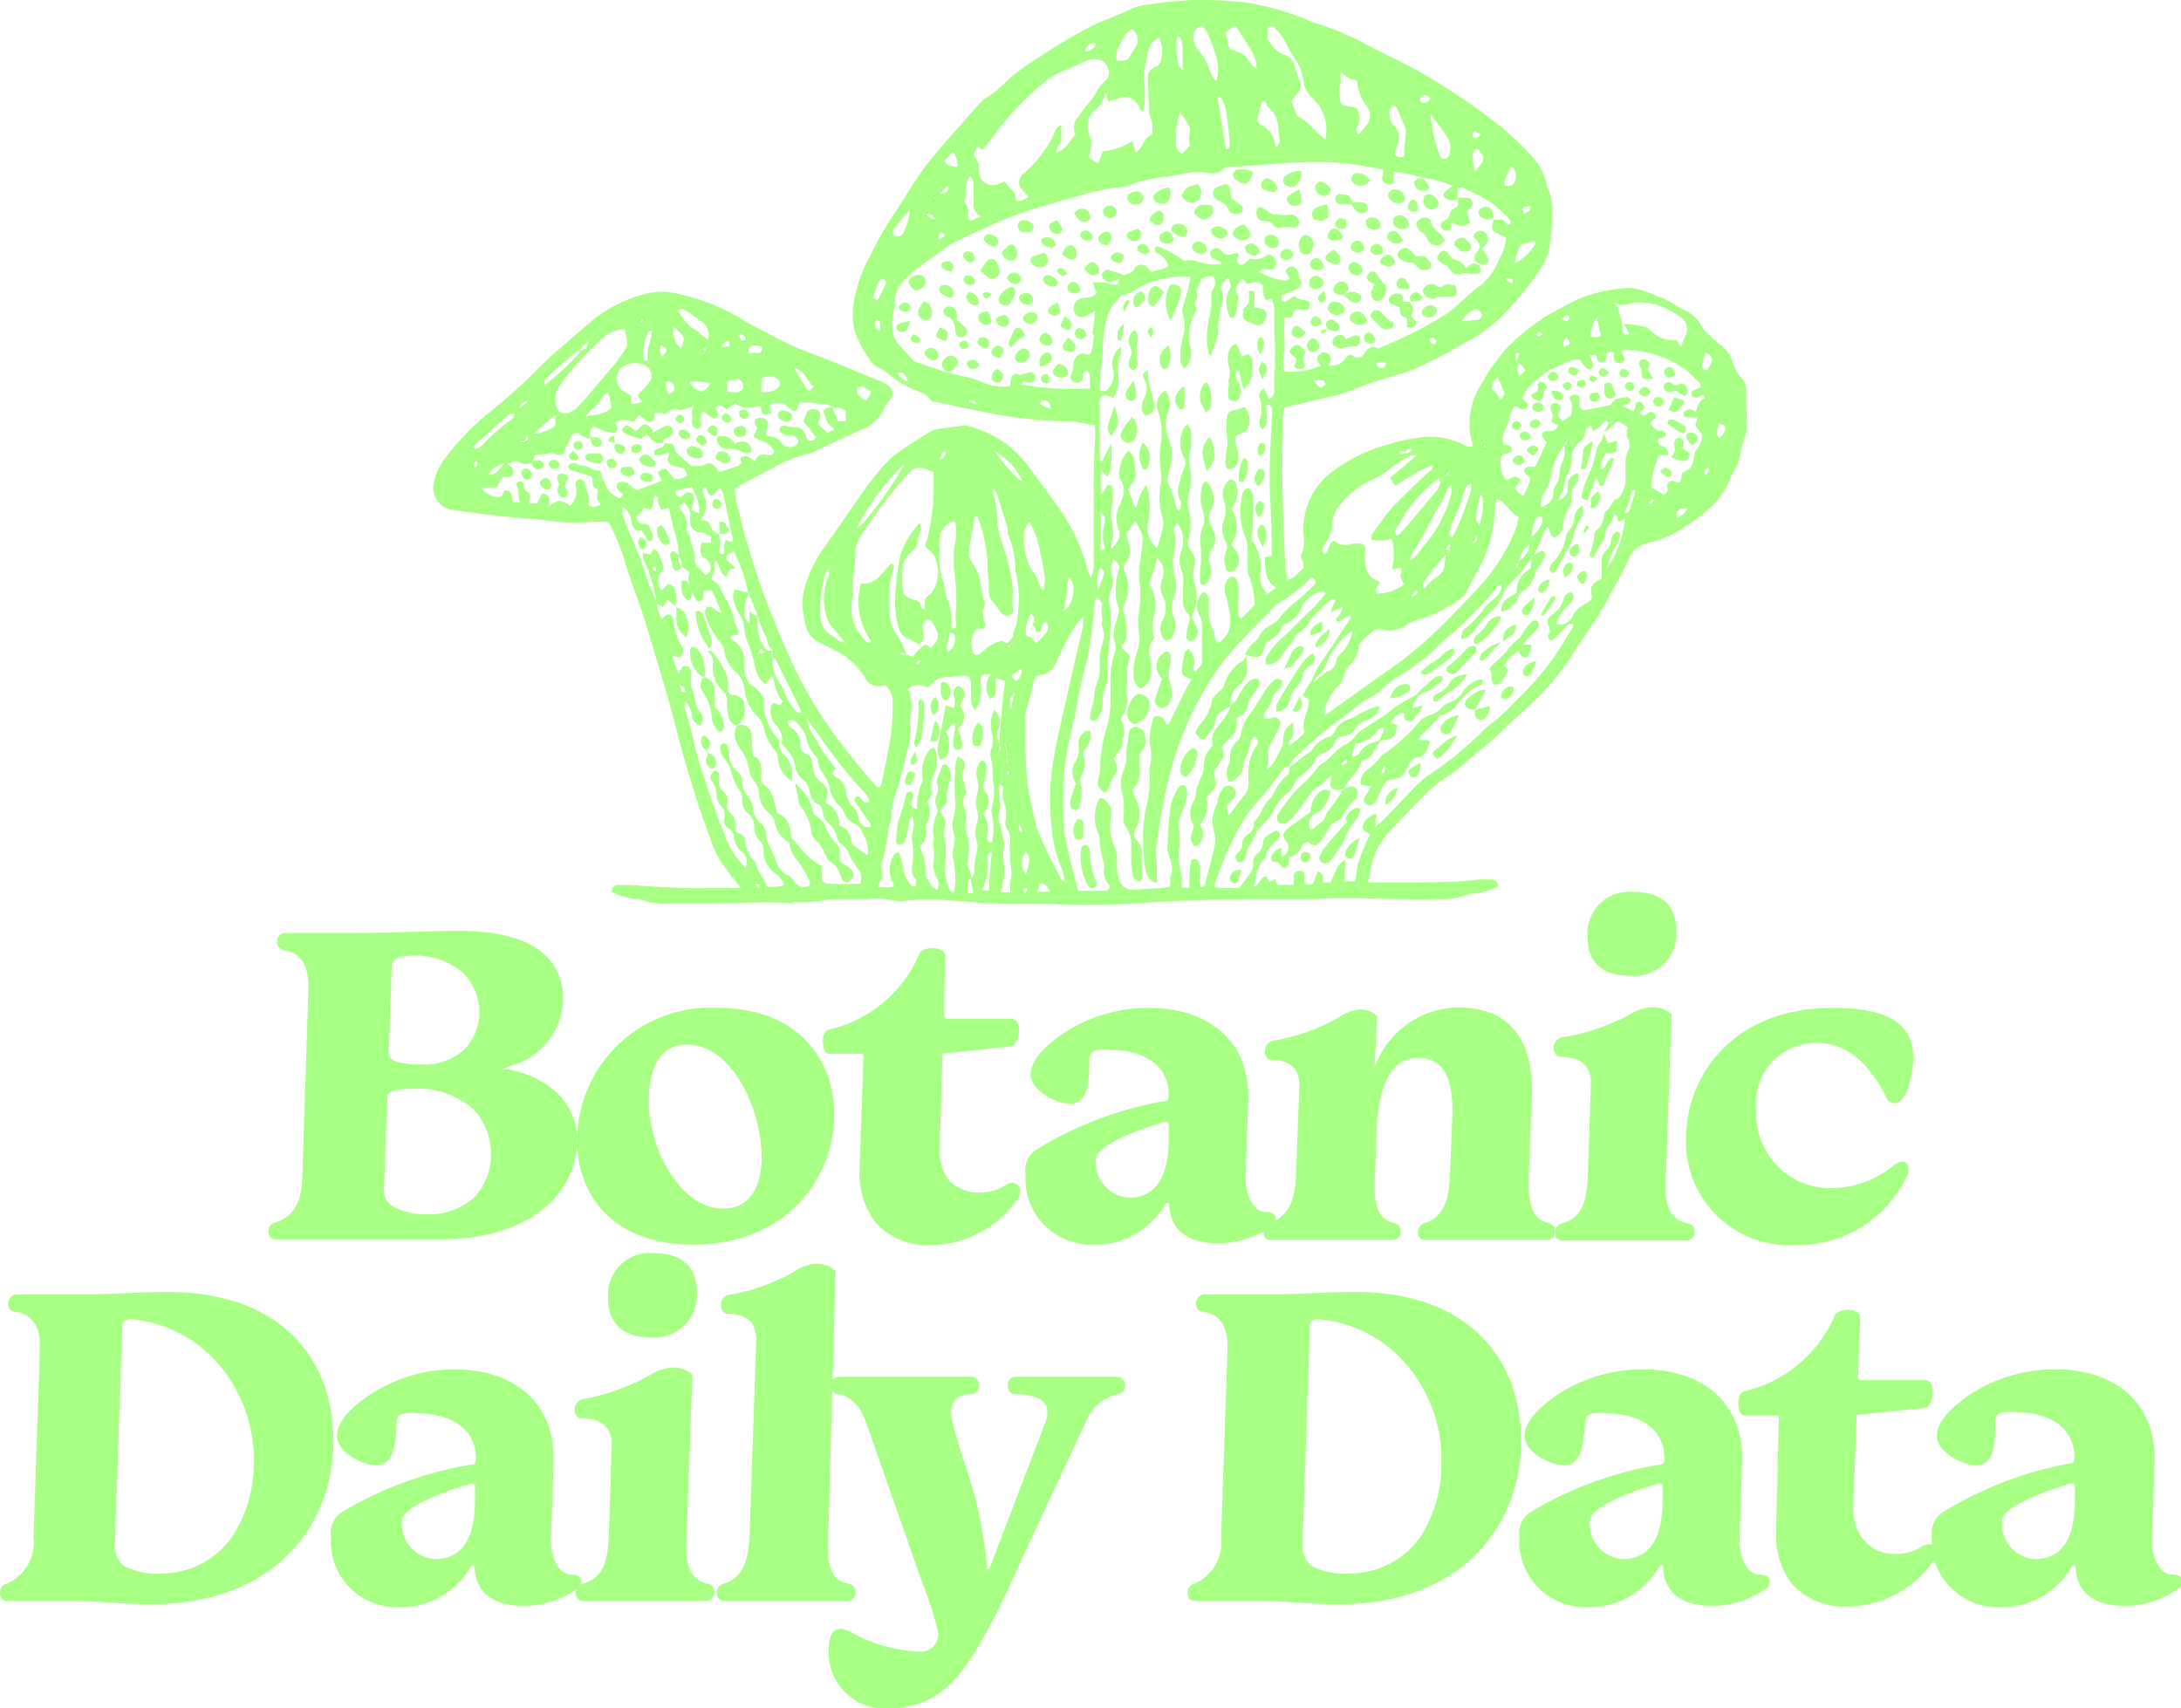 <svg fill="#a7ff83" xmlns="http://www.w3.org/2000/svg" viewBox="0 0 97.02 76"><defs><style>.cls-1{isolation:isolate;}.cls-2{fill-rule:evenodd;mix-blend-mode:multiply;}</style></defs><g class="cls-1"><g id="Camada_2" data-name="Camada 2"><g id="Camada_1-2" data-name="Camada 1"><path class="cls-2" d="M41.82,14.56c.39.18.39.18.27.62C41.57,15,41.56,15,41.82,14.56Zm0-1.54a1.58,1.58,0,0,0,.38.21.18.18,0,0,0,.22-.17.4.4,0,0,0-.54-.36A.2.2,0,0,0,41.83,13Zm-1.13-.11a.68.68,0,0,0,.13,0l.17-.08a.43.43,0,0,0,.12-.11.29.29,0,0,0,0-.36.27.27,0,0,0-.28-.12c-.22,0-.41.17-.41.3S40.58,12.83,40.7,12.91Zm5.84,3.73c-.1,0-.2.06-.22.18s.06.21.23.23.12-.09.13-.15A.21.21,0,0,0,46.54,16.64Zm-4.2-4.59s.06-.08.08-.12a.26.26,0,0,0-.2-.29.32.32,0,0,0-.34.12.07.07,0,0,0,0,.05A.4.4,0,0,0,42.34,12.05Zm.74,1a.21.21,0,0,0-.1.16.49.49,0,0,0,.42.38c.05,0,.11-.06.15-.08a.51.51,0,0,0,0-.09A.46.46,0,0,0,43.08,13Zm.64.05c0,.09.13.2.23.16a1,1,0,0,0,.17-.18C44,13,43.94,13,43.87,13S43.74,13,43.72,13.09Zm1.76-2.77.18,0a.55.55,0,0,0,.13,0c.07,0,.17-.09.19-.16a.24.24,0,0,0-.06-.23.61.61,0,0,0-.34-.14.27.27,0,0,0-.29.19C45.25,10.12,45.34,10.26,45.48,10.32Zm-1.13,2a.31.31,0,0,0,.12-.34,1.05,1.05,0,0,0-.12-.31c-.13-.21-.32-.22-.49,0s-.14.21-.25.37l.38.3A.29.29,0,0,0,44.35,12.31Zm-.26-1.38a.23.23,0,0,0,.27-.36.51.51,0,0,0-.43-.17s-.12.08-.15.16a.19.19,0,0,0,.06.18A.76.76,0,0,0,44.09,10.93Zm2.65.1c.08,0,.14-.09.2-.12s0-.12,0-.15a.37.37,0,0,0-.59-.13.16.16,0,0,0,0,.15A.44.44,0,0,0,46.74,11Zm-1.29,4.48a.5.5,0,0,0-.29.37.19.19,0,0,0,.05.14.32.32,0,0,0,.4.05c.1-.06.16-.18.21-.23A.3.3,0,0,0,45.45,15.51ZM45,11.59a.28.28,0,0,0,.21-.12.49.49,0,0,0-.1-.55c-.19-.12-.29.06-.41.16a.73.73,0,0,0-.14.16A.43.43,0,0,0,45,11.59Zm2-1.18a.31.31,0,0,0,.23-.11.2.2,0,0,0,0-.2A2.1,2.1,0,0,0,47,9.8a1.49,1.49,0,0,0-.31.17.21.21,0,0,0,0,.19A.39.39,0,0,0,47,10.41Zm-3.63,2.18a.31.31,0,0,0-.33-.34.19.19,0,0,0-.18.18c0,.13.13.25.31.25S43.31,12.62,43.37,12.59Zm4.19-1.07a.26.26,0,0,0,.24,0,.31.31,0,0,0,.1-.23c0-.2-.14-.39-.25-.39a.42.42,0,0,0-.33.25,1.25,1.25,0,0,0-.06.18A2.1,2.1,0,0,0,47.56,11.52ZM43,11.61a.28.28,0,0,0,.2.06c.06,0,.11-.06.17-.1a1.09,1.09,0,0,0-.06-.23.25.25,0,0,0-.31-.15c-.07,0-.18.12-.17.17A.51.51,0,0,0,43,11.61Zm-.73,4.21a.46.46,0,0,0-.36.37.33.33,0,0,0,.22.34.2.2,0,0,0,.11,0,.56.56,0,0,0,.37-.43.07.07,0,0,0,0-.05A.35.35,0,0,0,42.3,15.82Zm.62-.66c-.11,0-.22.09-.21.19a.21.21,0,0,0,.23.18.61.61,0,0,0,.18-.11A.23.23,0,0,0,42.92,15.16Zm.17.89a.16.16,0,0,0-.05.14.29.29,0,0,0,.37.21.61.61,0,0,0,.16-.12c0-.07,0-.13-.06-.17A.31.31,0,0,0,43.09,16.05Zm2.56-1.13c-.06-.08-.1-.18-.17-.26a.2.2,0,0,0-.32,0,4.41,4.41,0,0,0-.26.59.14.14,0,0,0,.15.18A1.34,1.34,0,0,1,45.65,14.92Zm-1.9.08a.23.23,0,0,0-.24.23c0,.12.16.24.36.24s.14-.12.16-.21S43.92,15,43.75,15Zm.79.42c-.15-.08-.25,0-.34.1s-.1.26.08.34l.24.08a.89.89,0,0,0,.1-.19C44.67,15.57,44.64,15.47,44.54,15.42Zm-.42-1.2a1.54,1.54,0,0,0-.17-.39l-.25.08a.29.29,0,0,0-.12.1.38.38,0,0,0,0,.25.39.39,0,0,0,.46.17A.27.27,0,0,0,44.12,14.22Zm.26,2.2a.45.45,0,0,0-.24.45.39.39,0,0,0,.38.15C44.69,16.68,44.69,16.68,44.38,16.42ZM42.79,15a.25.25,0,0,0,.16-.42,5,5,0,0,0-.4-.35c.05-.32,0-.47-.22-.58a.3.3,0,0,0-.34.1.23.23,0,0,0,.08.29l.09.06c.22.06.26.25.31.42s0,.22.06.33A.21.21,0,0,0,42.79,15Zm-1.52.53a.18.18,0,0,0-.09.3.83.83,0,0,0,.32.2c.11,0,.25-.08.24-.21A.33.33,0,0,0,41.27,15.51Zm3.65-2a3.84,3.84,0,0,0,.25-.5c0-.19-.12-.3-.21-.26a.91.91,0,0,0-.49.41.24.24,0,0,0,.05.34C44.66,13.6,44.86,13.62,44.92,13.52Zm-.31.51a.31.31,0,0,0-.3.19c0,.13.14.29.32.31a.25.25,0,0,0,.26-.22A.29.29,0,0,0,44.61,14ZM46,13.9a.47.47,0,0,0-.48.18.2.2,0,0,0,0,.15.4.4,0,0,0,.37.18.34.34,0,0,0,.26-.36S46.1,13.92,46,13.9Zm-4.77.33c.08,0,.19-.1.2-.16a.52.52,0,0,0-.33-.67,3.36,3.36,0,0,0-.24.38A.35.35,0,0,0,41.27,14.23Zm-1.08-.38a.78.78,0,0,0,.19,0c.06,0,.14-.08.15-.13a.28.28,0,0,0-.07-.19.23.23,0,0,0-.34,0c-.07.06-.13.14-.07.24A.33.33,0,0,0,40.19,13.85Zm0,.49a1.21,1.21,0,0,0-.2.09.17.17,0,0,0,0,.28.28.28,0,0,0,.42-.09,1.75,1.75,0,0,0,.12-.34Zm17.68-3.16a.29.29,0,0,0,.5,0,.94.94,0,0,0,.1-.31.4.4,0,0,0-.37-.41.28.28,0,0,0-.14.06A.56.56,0,0,0,57.85,11.18Zm1.46,2.25a.28.28,0,0,0-.05.53l.22.07a1.26,1.26,0,0,0,.29-.12.21.21,0,0,0,.06-.2A.47.47,0,0,0,59.31,13.43Zm.26,1.2a.24.24,0,0,0,0-.2.87.87,0,0,0-.21-.17.21.21,0,0,0-.26,0,.22.22,0,0,0-.07.3l.1.12c.1,0,.21.06.31.07A.22.22,0,0,0,59.57,14.63Zm0-2.08a.58.58,0,0,0-.21.23.2.2,0,0,0,.12.3,1.57,1.57,0,0,0,.37.05c0-.07.09-.14.13-.22a.23.23,0,0,0-.06-.29A.28.28,0,0,0,59.56,12.55Zm1.28,1.74a1.35,1.35,0,0,0-.19-.31.35.35,0,0,0-.53,0,.22.22,0,0,0,.06.36A.48.48,0,0,0,60.84,14.29Zm.23-1a.27.27,0,0,0,.35.06c.22-.1.35-.55.17-.71a3.34,3.34,0,0,1-.36-.48.21.21,0,0,0-.33,0,.21.21,0,0,0,0,.34,1.86,1.86,0,0,0,.25.14A2,2,0,0,0,61,13,.34.34,0,0,0,61.07,13.27Zm-1.15,1.8s-.05,0-.06-.06a.27.27,0,0,0-.28-.13.37.37,0,0,0-.28.23.21.21,0,0,0,.09.28c.08,0,.18.1.25.08a5.59,5.59,0,0,1,.7-.09c.06,0,.14-.11.16-.18a1,1,0,0,0,0-.24C60.25,14.84,60.11,15,59.92,15.07ZM60,12a.38.38,0,0,0,.43.24.71.71,0,0,0,.18-.15.41.41,0,0,0-.33-.42.17.17,0,0,0-.1,0A.26.26,0,0,0,60,12Zm.46-.74c.06-.05.17-.1.21-.18s-.08-.34-.23-.37a.34.34,0,0,0-.36.27c0,.1.07.2.23.25Zm-.65,1.93h0v0Zm0-3.42a.23.23,0,0,0-.37.09.16.16,0,0,0,0,.24c.15.11.38.11.45,0a.37.37,0,0,0,0-.14A.8.8,0,0,0,59.87,9.73Zm.45,3.72a.48.48,0,0,0,.27-.15c.07-.11,0-.21-.11-.28s-.31-.14-.53,0l-.1.09C60,13.29,60.08,13.49,60.32,13.45Zm-1-2.34a1.56,1.56,0,0,0-.19.13c-.16.16-.13.29.06.39l.21.07a.2.2,0,0,0,.27-.11.26.26,0,0,0,0-.24A2,2,0,0,0,59.34,11.11Zm5.33,1.55a.29.29,0,0,0-.36,0,.26.26,0,0,1-.35,0,.23.23,0,0,0-.15-.06.42.42,0,0,0-.44.26c0,.13.09.29.29.35l.22.05c.18-.16.44-.07.69-.1s.28,0,.3-.18S64.77,12.74,64.67,12.66Zm-1,.9a.34.34,0,0,0-.34.29.25.25,0,0,0,.22.22.35.35,0,0,0,.41-.18C64,13.77,63.81,13.58,63.63,13.56Zm-2.82,1.25a.22.22,0,0,0-.1.18c0,.13.09.2.2.24a.26.26,0,0,0,.3-.07.21.21,0,0,0,0-.1A.31.31,0,0,0,60.81,14.81Zm4.11-3.73a.64.64,0,0,0,.16.07c.19,0,.35,0,.38-.12s0-.21-.09-.29a.43.43,0,0,0-.11-.12.27.27,0,0,0-.31-.06.3.3,0,0,0-.22.28C64.73,11,64.82,11,64.92,11.08Zm.79.12a.22.22,0,0,0-.06.15.36.36,0,0,0,0,.21.53.53,0,0,0,.45.15c.1,0,.2-.17.15-.25s-.17-.27-.27-.43c.07-.09.13-.18.2-.26s.1-.5-.26-.55c-.17,0-.27.09-.35.29C65.82,10.73,65.91,11,65.71,11.2Zm-3.26.39a2.71,2.71,0,0,0,.48.06,1.46,1.46,0,0,0,.18.22.45.45,0,0,0,.42.09.22.22,0,0,0,.14-.34.75.75,0,0,0-.28-.25.89.89,0,0,0-.36,0c-.1-.11-.19-.22-.3-.32a.29.29,0,0,0-.36,0,.3.3,0,0,0-.16.28A.33.33,0,0,0,62.45,11.59Zm-.31,1a.38.38,0,0,0,.16.21,2.7,2.7,0,0,0,.45,0,1.73,1.73,0,0,0-.15-.38.34.34,0,0,0-.23-.11C62.26,12.35,62.12,12.52,62.14,12.61Zm.62.8h0l-.32,0a1.43,1.43,0,0,0,0-.23.29.29,0,0,0-.1-.12.43.43,0,0,0-.49.15.22.22,0,0,0,.06.29l.4.16c0,.18,0,.35.19.42s.13.15.13.27a.48.48,0,0,0,0,.18c.18.05.33,0,.4-.12s-.14-.26-.23-.4a.39.39,0,0,0-.06-.57h0Zm-.83.88a2.54,2.54,0,0,1-.48-.44.24.24,0,0,0-.35,0,1,1,0,0,0-.11.2l.45.47a.4.4,0,0,0,.41.09C62,14.59,62.06,14.35,61.93,14.29ZM63,13a.35.35,0,0,0-.23.12c-.08.08-.05.19,0,.29a2,2,0,0,0,.42-.05s.09-.14.07-.17A.55.55,0,0,0,63,13Zm1.86-4.21h0Zm-7,6.62c-.14-.11-.29-.07-.42.09s-.06.19.07.33l.16.13c0,.12-.06.22-.1.36a.75.75,0,0,0,.19.09c.23,0,.33,0,.26-.25s-.1-.22,0-.35S58,15.52,57.83,15.4Zm-.06-.87a.17.17,0,0,0-.24,0,.58.58,0,0,0-.11.3c0,.09.16.18.3.18a.34.34,0,0,0,.33-.25A2.34,2.34,0,0,0,57.77,14.53Zm-6-4.21a.27.27,0,0,0-.23.2c0,.16.09.23.2.29a.47.47,0,0,0,.26,0c.07,0,.12-.1.19-.16a1.56,1.56,0,0,0-.1-.22A.27.27,0,0,0,51.77,10.32Zm12.74-.91c-.07.07-.05.22-.12.29s-.22.13-.31.21a.23.23,0,0,0,0,.2.28.28,0,0,0,.33.13c.11,0,.11-.13.12-.22a.78.78,0,0,1,0-.14c.28.15.55.25.84,0l-.15-.47a1.72,1.72,0,0,0,.23-.26.24.24,0,0,0-.21-.36,2.88,2.88,0,0,0-.41,0v.35A2.37,2.37,0,0,0,64.51,9.41Zm-16.29.45a.33.33,0,0,0,.23-.1.25.25,0,0,0,0-.21.38.38,0,0,0-.3-.28c-.17,0-.28.06-.4.21C48,9.79,48,9.85,48.22,9.86Zm17.85-.68a1,1,0,0,0-.2.07.18.18,0,0,0-.12.21.31.31,0,0,0,.13.21.54.54,0,0,0,.55,0,2.55,2.55,0,0,0-.13-.39C66.27,9.23,66.15,9.19,66.07,9.18ZM54.54,10.23a.85.85,0,0,0-.28-.15.36.36,0,0,0-.39.15c0,.11.06.25.24.33a.38.38,0,0,0,.37,0,1.14,1.14,0,0,0,.14-.16C54.58,10.32,54.58,10.26,54.54,10.23Zm11.89-.55h0ZM64,11.33c-.06.07-.11.17,0,.25a.7.7,0,0,0,.26.19.49.49,0,0,1,.23.22.68.68,0,0,0,.24.2.29.29,0,0,0,.22,0c.21-.09.39,0,.58,0s.29,0,.33-.12a.27.27,0,0,0-.15-.32.31.31,0,0,0-.25,0,1,1,0,0,0-.25.17l-.08-.12a.73.73,0,0,0-.41-.25c-.15,0-.25-.25-.38-.36A.23.23,0,0,0,64,11.33Zm.85-2.55h0Zm-9.29,1.49a1.62,1.62,0,0,0-.2-.28.66.66,0,0,0-.47.26.18.18,0,0,0,0,.25.46.46,0,0,0,.38.18A.29.29,0,0,0,55.58,10.27Zm3.09,2.9a.21.21,0,0,0,0,.19.15.15,0,0,0,.22.07.23.23,0,0,0,.11-.16,1.34,1.34,0,0,0-.08-.33A1.18,1.18,0,0,0,58.67,13.17Zm.41,1.51h0Zm-.65.38c-.13,0-.29.2-.27.36a.28.28,0,0,0,.31.24.25.25,0,0,0,.24-.25A.36.36,0,0,0,58.43,15.06Zm.15-1c-.1,0-.24.12-.26.24a.2.2,0,0,0,.2.22.26.26,0,0,0,.29-.18A.32.32,0,0,0,58.58,14.09Zm.31.58a.18.18,0,0,0-.1.09.1.1,0,0,0,0,.09.22.22,0,0,0,.14,0,.67.67,0,0,0,.12-.16A.61.61,0,0,0,58.89,14.67ZM58.51,12a.35.35,0,0,0,.39-.14,2.49,2.49,0,0,0-.15-.28.23.23,0,0,0-.29-.08.29.29,0,0,0-.18.31A.25.25,0,0,0,58.51,12ZM55.7,10.83c-.12,0-.3.06-.31.17a.38.38,0,0,0,.08.24,2.41,2.41,0,0,0,.27.14c.24,0,.32-.17.25-.32A.44.44,0,0,0,55.7,10.83Zm.71-.33a.11.11,0,0,0-.09,0,.31.31,0,0,0,0,.39.37.37,0,0,0,.53.05.34.34,0,0,0-.4-.48Zm2.32,2.3a.64.64,0,0,0,.16-.17.39.39,0,0,0-.27-.35.32.32,0,0,0-.36.18.34.34,0,0,0,0,.26A.36.36,0,0,0,58.73,12.8Zm-1.44-1.72c-.16,0-.32.08-.33.21a.2.2,0,0,0,0,.15.59.59,0,0,0,.19.12c.22,0,.39-.13.37-.27A.29.29,0,0,0,57.29,11.08Zm-4-.33c-.15,0-.3.18-.25.3a.43.43,0,0,0,.51.22.18.18,0,0,0,.14-.21A.41.41,0,0,0,53.27,10.75Zm10.36-.91c-.09-.2-.34-.21-.53-.06s-.1.28,0,.44,0,.06.08.07a.66.66,0,0,1,.3.36.46.46,0,0,0,.62.22s.09-.1.15-.16a1.12,1.12,0,0,0-.19-.29A1.33,1.33,0,0,1,63.63,9.84ZM50.53,9.1a.31.31,0,0,0,.33-.28.29.29,0,0,0-.31-.3c-.21,0-.4.12-.41.27A.38.38,0,0,0,50.53,9.1Zm0,1.63a.34.34,0,0,0,.23-.38c0-.06-.09-.11-.13-.17a3.76,3.76,0,0,0-.44.15.22.22,0,0,0-.06.18A.34.34,0,0,0,50.49,10.73ZM45.7,13.55a.23.23,0,0,0,.26-.22.31.31,0,0,0-.32-.3c-.17,0-.32.11-.3.25A.35.35,0,0,0,45.7,13.55Zm2-1a.27.27,0,0,0-.21.33.36.36,0,0,0,.56.08.23.23,0,0,0,0-.1A.38.38,0,0,0,47.67,12.53ZM52.92,9a.37.37,0,0,0,.43-.17.48.48,0,0,0-.08-.64c-.5.14-.5.14-.71.51C52.79,9,52.79,9,52.92,9ZM51.43,10a.25.25,0,0,0,.32-.21.82.82,0,0,0,0-.27.19.19,0,0,0-.26-.12.61.61,0,0,0-.37.38l.18.16A.34.34,0,0,0,51.43,10Zm-6.09,2.25a.29.29,0,0,0-.28-.12.3.3,0,0,0-.26.26.42.42,0,0,0,.33.24.25.25,0,0,0,.27-.14C45.45,12.37,45.4,12.29,45.34,12.22Zm7.26-1.7a.32.32,0,0,0,.21-.15s0-.14,0-.2a.46.46,0,0,0-.34-.25.34.34,0,0,0-.38.25A.59.59,0,0,0,52.6,10.52ZM51.46,9a.8.8,0,0,0,.26.05A.24.24,0,0,0,51.91,9,.52.52,0,0,0,52,8.34a1,1,0,0,0-.57.24A.23.23,0,0,0,51.46,9Zm-4.53,3.74c.09,0,.15-.16.11-.23a.64.64,0,0,0-.39-.27c-.16,0-.27.13-.24.22A.43.43,0,0,0,46.93,12.74Zm2.51-1.36a.15.15,0,0,0,0,.15.77.77,0,0,0,.27.17c.12.05.26-.07.27-.25s-.1-.16-.18-.19A.3.3,0,0,0,49.44,11.38Zm-.22-.48c.11,0,.19-.13.21-.35,0-.05,0-.16-.12-.22s-.21,0-.3.05a.54.54,0,0,0-.14.16.2.2,0,0,0,0,.15A.37.37,0,0,0,49.22,10.9Zm.17-1.19a.28.28,0,1,0,0-.56.3.3,0,0,0-.32.23A.33.33,0,0,0,49.39,9.71Zm-1.26.6a.24.24,0,0,0-.07.13.26.26,0,0,0,.2.24.75.75,0,0,0,.26,0s.06-.08.11-.13a1.21,1.21,0,0,0-.15-.22A.26.26,0,0,0,48.13,10.31Zm.32,1.4a2,2,0,0,0-.24.26c.27.25.3.28.48.26s.18-.05.2-.16a.33.33,0,0,0-.14-.33A.24.24,0,0,0,48.45,11.71Zm4.66-2.22c.18.16.34.36.61.22s.28-.3.18-.59l-.47,0C53.23,9.17,53.15,9.29,53.11,9.49ZM46.76,14a.26.26,0,0,0,.31,0,.22.22,0,0,0,.06-.25c0-.09-.05-.17-.08-.3a1.68,1.68,0,0,0-.34.21A.19.19,0,0,0,46.76,14Zm.86.6a.24.24,0,0,0,0-.3c0-.07-.13-.12-.26-.23l-.2.43.16.11C47.42,14.68,47.53,14.72,47.62,14.62Zm-1.13-2.79a.4.4,0,0,0,.13-.18c0-.13,0-.25-.17-.39l-.52.18a.17.17,0,0,0-.07.24A.47.47,0,0,0,46.49,11.83Zm1,.37a1.57,1.57,0,0,0-.25-.26s-.13,0-.18.05a.14.14,0,0,0,0,.15.45.45,0,0,0,.2.16C47.28,12.31,47.36,12.25,47.47,12.2ZM50.59,11s0,.13,0,.14a.88.88,0,0,0,.32.16c.07,0,.16-.06.26-.11-.07-.11-.1-.22-.18-.28A.27.27,0,0,0,50.59,11ZM62.4,9c.06,0,.09-.11.11-.14A.46.46,0,0,0,62,8.43c-.14,0-.28.19-.25.31A.49.49,0,0,0,62.4,9Zm-.91,2.75a2.21,2.21,0,0,0,.21.11.34.34,0,0,0,.35-.18.3.3,0,0,0-.14-.27c-.15-.13-.31-.09-.46.1A.16.16,0,0,0,61.49,11.78Zm.36-1a.41.41,0,0,0,.56-.06,2.24,2.24,0,0,0-.26-.36c-.11-.12-.32-.05-.42.1A.24.24,0,0,0,61.85,10.74Zm-1-2.57s0-.09.07-.12,0-.06,0-.07a.62.62,0,0,0-.6-.29.26.26,0,0,0-.17.38A.48.48,0,0,0,60.81,8.17Zm-.08,1.69a.25.25,0,0,0,.18.3.58.58,0,0,0,.26.05.2.2,0,0,0,.18-.27A.34.34,0,0,0,61,9.68.31.31,0,0,0,60.73,9.86Zm.46,1a.27.27,0,0,0-.27.21c0,.13.09.25.28.26a.71.71,0,0,0,.26-.07A.34.34,0,0,0,61.19,10.83Zm2.13-2.07a.27.27,0,0,0,0,.31.44.44,0,0,0,.37.21A.29.29,0,0,0,64,9.05a.55.55,0,0,0-.3-.37A.28.28,0,0,0,63.32,8.76Zm.1-.3s.07-.08.13-.15a1,1,0,0,0-.19-.3A.27.27,0,0,0,63,8a.16.16,0,0,0-.07.23A.37.37,0,0,0,63.42,8.46ZM63,9.4c.11-.05.09-.22,0-.43a.75.75,0,0,0-.13-.11.44.44,0,0,0-.25.39A.31.31,0,0,0,63,9.4Zm-8.93-.57a.44.44,0,0,0,.18.12.56.56,0,0,1,.38.34.39.39,0,0,0,.46.22.21.21,0,0,0,.14-.36,3.94,3.94,0,0,0-.45-.31c-.09-.19.06-.47-.23-.66a2.76,2.76,0,0,0-.43.15A.3.3,0,0,0,54.07,8.83ZM62,9.7A.35.35,0,0,0,62,10a.47.47,0,0,0,.48.18c.08,0,.14-.09.19-.12a.44.44,0,0,0-.28-.46A.36.36,0,0,0,62,9.7ZM57.26,8.27c.12.06.26.1.36,0a.74.74,0,0,0,.27-.66,1,1,0,0,0-.71.22.32.32,0,0,0-.1.18C57.07,8.14,57.16,8.21,57.26,8.27Zm-1.06.15a1.43,1.43,0,0,0,.46.13c.06,0,.12-.1.17-.14a.54.54,0,0,0-.45-.47.28.28,0,0,0-.25.18A.21.21,0,0,0,56.2,8.42Zm-.14,1.37a.75.75,0,0,0,.26.05.33.33,0,0,1,.32.18.31.31,0,0,0,.22.11,2.41,2.41,0,0,1,.71,0c.06,0,.16-.08.21-.15a.21.21,0,0,0,0-.2c-.1-.13-.23-.27-.41-.23a1,1,0,0,1-.43,0,.76.76,0,0,0-.3,0c-.2-.12-.34-.23-.5-.31a.16.16,0,0,0-.23.1.39.39,0,0,0,0,.26A.34.34,0,0,0,56.06,9.79Zm-.83-1.64a.3.3,0,0,0,.25,0,1.73,1.73,0,0,0,.25-.41s0-.11-.08-.13a1.27,1.27,0,0,0-.24-.07,2.36,2.36,0,0,0-.29,0A.24.24,0,0,0,55,8,.64.64,0,0,0,55.23,8.15Zm2.56.27a3.81,3.81,0,0,0-.48.3.2.2,0,0,0-.06.19.36.36,0,0,0,.44.23c.14,0,.22-.14.2-.33A2,2,0,0,0,57.79,8.42ZM46.58,15.68a.37.37,0,0,0-.22.12.45.45,0,0,0-.07.52,2,2,0,0,0,.41-.18.32.32,0,0,0,.09-.24A.23.23,0,0,0,46.58,15.68Zm12.4-7a.22.22,0,0,0,.2-.26.54.54,0,0,0-.49-.34s-.13.09-.17.16a.23.23,0,0,0,0,.2A.47.47,0,0,0,59,8.72Zm.28,2a.83.83,0,0,0,.31,0c.06,0,.11-.08.18-.15a2,2,0,0,0-.22-.3.27.27,0,0,0-.24-.05.43.43,0,0,0-.21.23C59,10.6,59.16,10.67,59.26,10.71Zm-.73-.92a.4.4,0,0,0,.42,0,.28.28,0,0,0,.15-.28c0-.12-.05-.24-.08-.4a2.44,2.44,0,0,0-.44.15.31.31,0,0,0-.19.18A.29.29,0,0,0,58.53,9.79Zm1.21-.68a2.33,2.33,0,0,0,.37,0c.21.33.23.35.37.39a.29.29,0,0,0,.37-.15A.31.31,0,0,0,60.64,9a3.27,3.27,0,0,0-.45,0c-.07-.11-.13-.22-.2-.31a2,2,0,0,0-.39-.06c-.06,0-.16.06-.17.11a.31.31,0,0,0,0,.25A.61.61,0,0,0,59.74,9.11Zm-19.1,5.78a.53.53,0,0,0-.13.19c0,.09.07.17.21.19s.22,0,.21-.12A.32.32,0,0,0,40.64,14.89ZM66.86,28.57h0v0Zm-3,4.78c-.07.06-.15.12-.11.22a.84.84,0,0,0,.18.2,2.64,2.64,0,0,0,.88-1.05,2.76,2.76,0,0,0-.39.18C64.25,33,64.07,33.2,63.88,33.35Zm3.55-5.58c-.47.23-.53.3-.56.79a1.93,1.93,0,0,1,.28-.22A.54.54,0,0,0,67.43,27.77Zm.41-.41s.12,0,.14,0a1,1,0,0,0,.29-.77c-.15.13-.31.25-.45.39a.28.28,0,0,0-.08.3S67.8,27.35,67.84,27.36Zm-2.08,1.26a2.36,2.36,0,0,0,.44-.32,6.08,6.08,0,0,0,.54-.69.54.54,0,0,0,.06-.18.88.88,0,0,0-.2,0,.76.76,0,0,0-.47.37,1.3,1.3,0,0,1-.4.44.57.57,0,0,0-.15.22s0,.11,0,.15A.2.2,0,0,0,65.76,28.62Zm1-.05a2,2,0,0,0-.83.5.26.26,0,0,0-.07.15.19.19,0,0,0,0,.14.16.16,0,0,0,.15,0,1.71,1.71,0,0,0,.2-.18l.59-.63A.14.14,0,0,0,66.76,28.57Zm.1,0h0Zm.61-2.19c-.14.09-.27.16-.39.25a.57.57,0,0,0-.27.4.25.25,0,0,0,0,.15.17.17,0,0,0,.15,0c.25-.15.52-.3.6-.61a.46.46,0,0,1,.19-.26,1.19,1.19,0,0,0,.54-.74,1.23,1.23,0,0,1,.27-.47,2,2,0,0,0,.21-.44c0-.07-.1-.19-.18-.16l-.47.25c0,.18,0,.36,0,.54A1.11,1.11,0,0,0,67.47,26.38Zm-10.84,9a.37.37,0,0,1-.13.17c-.34.28-.37.76-.7,1a.18.18,0,0,0,0,.1c0,.24-.12.37-.29.49a.49.49,0,0,0-.23.48c0,.07-.06.16-.11.23S55,38,55,38a.24.24,0,0,0,.08.34.19.19,0,0,0,.27-.1.67.67,0,0,0,.09-.26.84.84,0,0,1,.17-.4,5.52,5.52,0,0,0,.28-.54.73.73,0,0,1,.16-.22,3.56,3.56,0,0,0,.74-1,2.07,2.07,0,0,1,.55-.59c.23-.2.24-.54.52-.71a3.47,3.47,0,0,0,.45-.41.5.5,0,0,0,.16-.22.51.51,0,0,1,.37-.37.88.88,0,0,0,.53-.47c0-.09.11-.18.15-.26a2.13,2.13,0,0,0,.41-.08.54.54,0,0,0,.31-.21.94.94,0,0,1,.58-.47c.33-.14.39-.22.57-.58-.07,0-.14-.07-.2,0a4.87,4.87,0,0,0-.71.3A2,2,0,0,1,60,32a.9.9,0,0,0-.61.52.55.55,0,0,1-.21.24,1.35,1.35,0,0,0-.83.61c0,.07-.14.11-.21.17l-.78.59c0,.12,0,.28-.1.35A2.26,2.26,0,0,0,56.63,35.36ZM70.58,20.74c.09-.3.17-.6.25-.91,0,0,0-.12,0-.19-.41.25-.4.25-.42.59s-.06.4-.1.64C70.48,20.87,70.55,20.85,70.58,20.74ZM55,38.72a.36.36,0,0,0-.26.47c0,.06.1.1.16.12a.16.16,0,0,0,.14-.07c.06-.13.1-.27.16-.44S55,38.71,55,38.72Zm2.37-4.63h0v0Zm7-4.39s-.06.12,0,.15a.29.29,0,0,0,.16.13.27.27,0,0,0,.29-.09l.8-.84a.2.2,0,0,0,0-.29.35.35,0,0,0-.39.11A5.24,5.24,0,0,1,64.33,29.7ZM60.53,34c-.19.42-.58.7-.76,1.13h-.16c-.46,0-.52-.11-.35-.63a.76.76,0,0,0-.2.13,1.6,1.6,0,0,1-.55.45c-.09,0-.15.15-.22.24-.26.35-.52.71-.79,1.06a.82.82,0,0,1-.25.2.3.3,0,0,1-.37,0,.31.31,0,0,1,0-.4,8.79,8.79,0,0,1,.84-1.09,6.81,6.81,0,0,0,1-1.07c.44-.21.68-.68,1.12-.89a1.1,1.1,0,0,0,.42-.35,1.52,1.52,0,0,1,.32-.3c.38-.26.78-.49,1.15-.76A5.42,5.42,0,0,1,62.85,31c.17-.07.29-.27.44-.4s.36-.32.55-.47a.43.43,0,0,1,.21-.05s.06,0,.1,0a.17.17,0,0,1-.05.24,2.32,2.32,0,0,1-.63.44.94.94,0,0,0-.65.74l.44-.12s0,.08,0,.1-.23.29-.32.45a.25.25,0,0,1-.26.15c-.16,0-.22-.11-.22-.26s0-.06-.06-.11a.67.67,0,0,0-.51.45l.26.11c-.09.54-.14.59-.71.67-.09.13-.21.27-.3.43a.74.74,0,0,1-.47.44A.23.23,0,0,0,60.53,34Zm-.65-.21-.22.19.05.08a.54.54,0,0,0,.13-.07S60,33.89,59.88,33.77ZM61.19,33a.56.56,0,0,0,.19-.09c.07-.16.13-.31.19-.48-.12-.12-.23,0-.3.08a1.4,1.4,0,0,1-1,.58c0,.21-.16.36-.1.58.21-.07.22-.06.31-.19A1.07,1.07,0,0,1,61.19,33Zm-1.42,2.13h0Zm1.87.42a1,1,0,0,0,0,.27c.34-.25.34-.25.56-.78A.77.77,0,0,0,61.64,35.54Zm2.83-5.13a.94.94,0,0,1-.49.41.57.57,0,0,0-.22.15s0,.14,0,.2a.13.13,0,0,0,.19,0,3.07,3.07,0,0,1,.52-.39,2,2,0,0,0,.79-.8C64.89,30.05,64.62,30.12,64.47,30.41Zm-1.73,3.77a.22.22,0,0,0,0,.33.23.23,0,0,0,.3,0,.79.79,0,0,0,.14-.59Zm-3.74,2a8.45,8.45,0,0,0,.77-1.11,2.22,2.22,0,0,1,.37-.09.27.27,0,0,1,.22.4s0,.08,0,.09a3.32,3.32,0,0,0-.67.87.43.43,0,0,1-.21.17c-.24.08-.33.27-.44.46a2.32,2.32,0,0,1-.31.46c-.18.22-.24.22-.58,0-.09.08-.24.14-.27.24a.69.69,0,0,1-.54.46c0,.14,0,.24,0,.35-.24.16-.25.16-.41-.05a.19.19,0,0,0-.18-.08c-.06,0-.16,0-.17-.07a.33.33,0,0,1,0-.26.7.7,0,0,1,.42-.31c0,.13,0,.24,0,.35s.21-.06.26-.16a.46.46,0,0,0,0-.43s-.05-.05-.07-.08c-.14-.25-.14-.33.07-.52a3,3,0,0,1,.35-.27l.7-.49a1.09,1.09,0,0,1,.43-.91.4.4,0,0,1,.45,0,2,2,0,0,1-.36.77.81.81,0,0,1-.26.18c-.31.17-.37.31-.31.72.19.06.25-.12.36-.19A.79.79,0,0,0,59,36.23Zm-1.34.87s0,0,0,0l0,.07h0Zm2.43-1a1.1,1.1,0,0,0-.22.31c0,.05,0,.14.05.2-.32.35-.61.66-.88,1a2.7,2.7,0,0,0-.33.5.23.23,0,0,0,.19.33.29.29,0,0,0,.29-.11,5.64,5.64,0,0,0,.64-1,2.47,2.47,0,0,1,.44-.75.9.9,0,0,0,.24-.58A.4.4,0,0,0,60.09,36.09ZM63.39,30a.13.13,0,0,0,.1,0c.35-.23.69-.46,1-.71a.82.82,0,0,0,.2-.25s0-.07,0-.12-.1-.07-.12-.05a1.51,1.51,0,0,0-.41.26,1.65,1.65,0,0,1-.52.39,2.71,2.71,0,0,0-.41.35.09.09,0,0,0,0,.1A.26.26,0,0,0,63.39,30Zm-.67.68a.3.3,0,0,0,0-.16.16.16,0,0,0-.12-.09c-.36,0-.6.15-.76.63a1.28,1.28,0,0,0,.8-.3A.18.18,0,0,0,62.72,30.7Zm-2.87,7.2a.24.24,0,0,0,.14.32.21.21,0,0,0,.25-.16c.08-.22.15-.44.25-.77A1.23,1.23,0,0,0,59.85,37.9Zm-1.78,0a.28.28,0,0,0-.21.33c0,.07.11.12.15.16a.29.29,0,0,0,.29-.31A.23.23,0,0,0,58.07,37.91ZM71,20.09a4.18,4.18,0,0,1-.4,1.19,4.91,4.91,0,0,0-.24.74c0,.09,0,.18.17.22s.16-.22.22-.35.14-.37.22-.56c0,0,.06,0,.09,0s.07.19.1.28l.1,0s.07,0,.08-.06c.15-.36.3-.71.44-1.07a.17.17,0,0,0,0-.11c-.16,0-.2.11-.28.2s-.08.28-.3.31a1.14,1.14,0,0,1,.25-.72c.42.06.52-.05.48-.56l-.4.12-.19-.45a1,1,0,0,1-.11.35A1.07,1.07,0,0,0,71,20.09ZM50.6,15.15a.5.5,0,0,0-.13-.47.58.58,0,0,0-.18.78.42.42,0,0,1,0,.42.79.79,0,0,0-.08.26.32.32,0,0,0,.2.34.35.35,0,0,0,.19-.4A2.9,2.9,0,0,1,50.6,15.15Zm.2,5.6c0,.08.07.17.19.14a.89.89,0,0,0-.15-1.2A1.08,1.08,0,0,0,50.8,20.75ZM51.21,15a.36.36,0,0,0,0-.45C51,14.73,51,14.77,51.21,15Zm-.79,1.93c-.15.23-.24.34-.31.47a.3.3,0,0,0,0,.31.23.23,0,0,0,.43-.13C50.55,17.37,50.49,17.2,50.42,16.9Zm.64-.49c-.23.2-.26.22-.17.41a.86.86,0,0,1,0,.89,1,1,0,0,0-.08.26.46.46,0,0,0,.15.5c.29-.11.37-.17.38-.39a2.63,2.63,0,0,0-.06-.48A3,3,0,0,1,51.06,16.41Zm-1.1-2c-.25.25-.26.26-.25.58,0,.07,0,.14.16.12A3,3,0,0,0,50,14.39Zm.9-1A.27.27,0,0,0,50.8,13c-.06-.06-.19,0-.28.11a.44.44,0,0,0,0,.58A.56.56,0,0,0,50.86,13.35Zm-1.54,5.36a.54.54,0,0,0,.12.6c.35-.49.36-.63.14-1.34Zm1-.18a1.89,1.89,0,0,0-.43.61c-.09.17,0,.35.2.45a.32.32,0,0,0,.4-.19A.78.78,0,0,0,50.33,18.53Zm-.06-5.17s0-.07-.05-.08a.12.12,0,0,0-.1,0,.45.45,0,0,0-.08.51C50.14,13.61,50.21,13.49,50.27,13.36Zm21,5.85h0v0ZM51.55,12.78a.24.24,0,0,0-.37.09.88.88,0,0,0-.09.53.22.22,0,0,0,.23.22s.09-.08.13-.14.21-.29.33-.46A2.71,2.71,0,0,0,51.55,12.78ZM50.48,32.22a.91.91,0,0,0,.65-.94c0-.2-.14-.29-.29-.36a.32.32,0,0,0-.4.09,1.16,1.16,0,0,0-.28.64A.45.45,0,0,0,50.48,32.22Zm1.23-16.6a.72.72,0,0,0-.06.68.23.23,0,0,0,.17.11.22.22,0,0,0,.16-.12,1.25,1.25,0,0,0,0-.93A2,2,0,0,0,51.71,15.62ZM71.3,19.21h0ZM53.14,33.3a.26.26,0,0,0-.23.07,1.45,1.45,0,0,0-.41.77c0,.22,0,.34.27.43a1.68,1.68,0,0,0,.5-1.07A.25.25,0,0,0,53.14,33.3Zm-4.71,4.4a.26.26,0,0,0-.16-.11.16.16,0,0,0-.13.07,1.23,1.23,0,0,0-.07.24,2.8,2.8,0,0,0,.33,1.5.2.2,0,0,0,.28.09.18.18,0,0,0,.09-.23l0,0a3.67,3.67,0,0,1-.29-1.35A.29.29,0,0,0,48.43,37.7Zm2.48-5c0-.19-.15-.32-.36-.36a.3.3,0,0,0-.33.24c0,.25-.08.51-.11.76s0,.29,0,.43-.13.51-.21.75a1.31,1.31,0,0,0,0,.65,3.42,3.42,0,0,1,.08,1.15.56.56,0,0,0,.11.47,1.3,1.3,0,0,1,.23.78c0,.21,0,.41,0,.61s0,.48.07.72a.37.37,0,0,0,.31.32s.08-.06.09-.09a1.23,1.23,0,0,0,0-.27c0-.28,0-.56,0-.83a.74.74,0,0,0-.23-.65.35.35,0,0,1-.08-.41c0-.09.08-.17.11-.26a1.26,1.26,0,0,0,0-1c-.09-.18-.15-.37-.23-.58a1.14,1.14,0,0,0,.34-1c0-.13,0-.26,0-.39a.41.41,0,0,1,.12-.35A.78.78,0,0,0,50.91,32.66Zm-2.73,4.58a1,1,0,0,0,0-.29,3.21,3.21,0,0,0,0-.42.2.2,0,0,0-.11-.11.2.2,0,0,0-.15,0,.78.78,0,0,0-.09.83.18.18,0,0,0,.14.06C48.08,37.34,48.17,37.29,48.18,37.24Zm4.35-24.32a.22.22,0,0,0-.14-.26,1,1,0,0,0-.31-.05,1.55,1.55,0,0,0,0,1.6,7.57,7.57,0,0,0,.45-1.13A.75.75,0,0,0,52.53,12.92Zm-.24,4.74a.42.42,0,0,0,.12.41c.05.08.12.13.26.06a3.26,3.26,0,0,0,0-1A1,1,0,0,0,52.29,17.66Zm-.73,13.77a.34.34,0,0,0,.39-.1.76.76,0,0,0,.17-.52,1.59,1.59,0,0,0-.06-.43,1.33,1.33,0,0,1,0-.86,1.25,1.25,0,0,0,0-.43.18.18,0,0,0-.26-.12.66.66,0,0,0-.19.18.71.71,0,0,0,.09,1c-.08.21-.15.41-.22.62a2.47,2.47,0,0,0-.11.36A.27.27,0,0,0,51.56,31.43ZM48,35.92a1.92,1.92,0,0,0,.1-.92.62.62,0,0,1,0-.48,1.19,1.19,0,0,0,.08-1c.17-.33.44-.6.31-1-.07,0-.13,0-.17,0a.62.62,0,0,0-.34.64,1.09,1.09,0,0,1-.12.69.9.9,0,0,0,0,1,8.63,8.63,0,0,0-.26.83c0,.18,0,.32.26.37A.52.52,0,0,0,48,35.92ZM74.33,20.3h0v0ZM70.88,17a.93.93,0,0,0,.2-.15c-.11-.07-.17-.13-.25-.14s-.11.08-.13.14S70.79,17,70.88,17Zm-.48-.08a.19.19,0,0,0-.25.12c0,.08,0,.16.14.18s.24,0,.26-.16A.51.51,0,0,0,70.4,16.87Zm-.14-.44c-.1-.06-.18-.14-.26-.14a.17.17,0,0,0-.14.31.24.24,0,0,0,.3,0S70.21,16.51,70.26,16.43Zm.69,1a.2.2,0,0,0-.24.15.22.22,0,0,0,.16.24.24.24,0,0,0,.29-.18C71.17,17.56,71.07,17.46,71,17.44Zm.33-1.09c-.09,0-.17.08-.16.18a.2.2,0,0,0,.23.18c.07,0,.13-.1.24-.18A1.57,1.57,0,0,0,71.28,16.35Zm.09.72c0,.13,0,.25,0,.37a.25.25,0,0,0,.49.07,3.57,3.57,0,0,0-.14-.38C71.68,17,71.6,17,71.37,17.07Zm1.07-.51c0-.11-.11-.19-.27-.19a.61.61,0,0,0-.14.17c0,.1.08.2.2.21A.18.18,0,0,0,72.44,16.56Zm-4.16,2.08a.23.23,0,0,0-.23.19c0,.1.1.19.28.18a1,1,0,0,0,.18-.18C68.55,18.76,68.4,18.65,68.28,18.64ZM69.76,17c-.14,0-.29.11-.24.21a.5.5,0,0,0,.16.14c.15,0,.24-.11.22-.22A.25.25,0,0,0,69.76,17Zm-1.27,0s-.11.09-.1.11c.08.2,0,.3-.19.4s0,.19,0,.23l.29.11c.06-.08.16-.15.17-.23s0-.21.09-.29.07-.16,0-.24A.25.25,0,0,0,68.49,17Zm1,.5A.54.54,0,0,0,69,17.4c.07.29.18.42.39.4a.2.2,0,0,0,.14-.13A.21.21,0,0,0,69.47,17.49Zm-.15-.73c0-.11-.13-.23-.31-.24a.76.76,0,0,0-.18.21c0,.08.09.2.2.21S69.33,16.86,69.32,16.76ZM68.22,18a.14.14,0,0,0-.06.13c0,.13.19.22.34.18s.11-.09.15-.12,0-.11,0-.13A.26.26,0,0,0,68.22,18Zm6,.65c0,.07-.06.21,0,.24a7.36,7.36,0,0,0,.62.4c.05,0,.14-.06.15-.12S75,19,75,19a2.84,2.84,0,0,0-.56-.33S74.23,18.65,74.22,18.69Zm.5-.91-.24-.05a1.19,1.19,0,0,0-.1.17c0,.1-.09.2-.16.36a.93.93,0,0,0,.28.11.27.27,0,0,0,.17-.11,3.36,3.36,0,0,0,.24-.29.47.47,0,0,0,0-.12A1.07,1.07,0,0,0,74.72,17.78Zm3,1.23a1.2,1.2,0,0,1-.06.32c-.07.29-.18.56-.23.85a2.43,2.43,0,0,1-.3.83,2,2,0,0,0-.15.29,3.44,3.44,0,0,1-1.15,1.53,7.85,7.85,0,0,1-1.27.89,4.88,4.88,0,0,1-1.24.47,1.17,1.17,0,0,0-.85.69c-.27.61-.62,1.18-.92,1.77-.44.84-1,1.57-1.52,2.38a10.89,10.89,0,0,1-1.58,2c-.53.54-1.1,1-1.66,1.55s-1.17,1-1.76,1.52a4.58,4.58,0,0,1-.57.44,5.52,5.52,0,0,0-1,.79c-.51.52-1,1-1.51,1.56a3.27,3.27,0,0,0-.73,1l-.21.56h0l0,.05c0,.13-.11.53-.15.8l1.51,0c1.14,0,2.29,0,3.43-.13a5.09,5.09,0,0,1,.55,0q.25,0,.3.3a3.57,3.57,0,0,1-1,.32c-.08,0-.17,0-.22,0A3.3,3.3,0,0,1,64,40c-.49,0-1,.05-1.49,0-1.33,0-2.66-.1-4,0-.6,0-1.22,0-1.83,0-1.24,0-2.47,0-3.71.07-1,0-1.92.09-2.88.14s-2.15.09-3.22,0c-.72,0-1.44,0-2.16,0s-1.66-.11-2.49-.15a9.32,9.32,0,0,0-1.83,0,2,2,0,0,1-.65,0A3.78,3.78,0,0,0,38.55,40c-.42,0-.85,0-1.27,0a3,3,0,0,0-.66.06,4.91,4.91,0,0,1-1.15.07h-.28l.19.06c-1.33-.1-2.66,0-4,0-.5,0-1,0-1.5,0a3.12,3.12,0,0,1-1.45-.2c-.06,0-.15,0-.22,0a3.62,3.62,0,0,1-1-.31c0-.21.13-.31.3-.31s.37,0,.55,0c1.14.09,2.29.16,3.44.14l1.45,0c-.15-.24-.36-.44-.52-.67s-.29-.39-.42-.59a5.2,5.2,0,0,1-.43-1c-.44-1.15-.8-2.34-1.15-3.53-.23-.78-.41-1.57-.63-2.36s-.53-1.8-.8-2.71c-.14-.46-.27-.92-.42-1.38-.29-.86-.62-1.7-.87-2.57a11.89,11.89,0,0,0-.53-1.28.3.3,0,0,0-.3-.21c-.18,0-.37,0-.55,0a8.15,8.15,0,0,1-2.15-.08c-.42-.06-.85-.05-1.27-.1-.92-.1-1.84-.21-2.75-.34a1,1,0,0,1-.84-1.31,2.53,2.53,0,0,1,.41-.9,12,12,0,0,1,1.87-2A24.17,24.17,0,0,0,24,16.34a11.87,11.87,0,0,1,1-.91c.45-.41.92-.8,1.38-1.2a6.27,6.27,0,0,1,2.26-1.14,3,3,0,0,1,1.59,0A9.1,9.1,0,0,1,33,14.2c.52.31,1.07.58,1.61.87.76.41,1.59.69,2.39,1l2.15.89a1.59,1.59,0,0,1,.34.18.43.43,0,0,1,.06.7.79.79,0,0,0-.19.26,1.72,1.72,0,0,1-1,1c-.73.32-1.44.67-2.16,1a.89.89,0,0,1-.26.09,5.63,5.63,0,0,0-1.73.73c-.42.19-.82.42-1.23.64l-.29.17a3.9,3.9,0,0,0,.2,1.09c.1.47.22.93.36,1.39.23.75.45,1.49.72,2.22.37,1,.76,1.92,1.18,2.87a19.12,19.12,0,0,0,2.05,3.49c.54.75,1.14,1.44,1.74,2.15a.54.54,0,0,0,.12.09c.14,0,.15-.13.16-.21.15-.72.31-1.45.42-2.18a12.63,12.63,0,0,0,.07-1.38,1,1,0,0,0-.31-.76.37.37,0,0,0-.15,0,.66.66,0,0,1-.78-.37A3.26,3.26,0,0,0,37.27,29c-.25-.14-.52-.27-.79-.4a1.1,1.1,0,0,1-.62-.74,4.68,4.68,0,0,1-.17-1,3.25,3.25,0,0,1,.17-.92,6.16,6.16,0,0,1,.86-1.67c.57-.77,1.09-1.58,1.65-2.36a14,14,0,0,1,.89-1.14,4.72,4.72,0,0,1,.74-.67c.45-.32.92-.61,1.39-.9a1.47,1.47,0,0,1,.42-.13l1-.13a.54.54,0,0,1,.22,0,5.28,5.28,0,0,1,1.79.85A5.68,5.68,0,0,1,45.93,21l1,1.36a9.65,9.65,0,0,1,1,1.69,8.32,8.32,0,0,1,.45,1.3,1.63,1.63,0,0,0,.14.34.93.93,0,0,0,.13-.58c0-.83,0-1.66,0-2.49s0-1.92.05-2.88a4.46,4.46,0,0,0,0-.82l-.91-.17h-.11a19.33,19.33,0,0,1-3.73-.39c-.8-.15-1.59-.33-2.38-.49-.05,0-.13,0-.15-.06-.23-.33-.62-.4-.94-.56a4.07,4.07,0,0,1-.93-.59,1.23,1.23,0,0,0-.36-.25,1.15,1.15,0,0,1-.6-.55A4.62,4.62,0,0,1,38,14.64a3.4,3.4,0,0,1,0-1.31,6.25,6.25,0,0,1,.67-1.87,15.52,15.52,0,0,1,1.14-2c.51-.75.94-1.55,1.51-2.26S42.45,5.89,43,5.25l.59-.66a1.14,1.14,0,0,1,.15-.16,4.87,4.87,0,0,0,1.12-.9,10,10,0,0,1,1.3-.94,22.15,22.15,0,0,1,2.48-1.47c.3-.15.61-.26.92-.39s.55-.22.81-.35a1.79,1.79,0,0,1,.64-.17c.27,0,.54-.09.82-.12.44,0,.88-.09,1.32-.09s1.1,0,1.66.06a4.17,4.17,0,0,1,.71.07A11.94,11.94,0,0,1,58.42,1,10.72,10.72,0,0,1,60,1.6a4.83,4.83,0,0,1,.79.39c1,.52,2.07,1,3,1.58a29.55,29.55,0,0,1,2.74,1.88A12.42,12.42,0,0,1,68,6.8a2.88,2.88,0,0,1,.8,1.37c0,.07,0,.14.07.21a2.66,2.66,0,0,1,.18,1.09A10.55,10.55,0,0,1,68.93,11a2.16,2.16,0,0,1-.32.82,11.55,11.55,0,0,1-1.46,1.88,6.44,6.44,0,0,1-1.9,1.5,2.19,2.19,0,0,0-.29.17,18.59,18.59,0,0,1-2.23,1.12,4.91,4.91,0,0,1-.58.18c-.57.19-1.17.34-1.73.58a8.14,8.14,0,0,1-1.21.39l-2.06.48a1.49,1.49,0,0,0-.08.32c0,1.26-.06,2.52,0,3.78,0,1,.06,1.92.1,2.88,0,.22.06.43.09.7a1.23,1.23,0,0,0,.27-.11c.16-.13.3-.27.46-.42,0-.14,0-.26-.07-.38s-.07-.21,0-.27a1.64,1.64,0,0,0,.06-.82A3.25,3.25,0,0,1,59,21.2a7,7,0,0,1,2.74-1.42A6.66,6.66,0,0,1,63,19.49a3.31,3.31,0,0,1,2,.24.78.78,0,0,0,.5.15c0-.1,0-.21-.05-.31a3.26,3.26,0,0,1,.45-2.49,8.56,8.56,0,0,1,1.23-1.7s0,0,0,0A10,10,0,0,1,68.89,14L70,13.4a6.55,6.55,0,0,1,2.3-.58,1.61,1.61,0,0,1,.65.07c.32.09.63.22.94.34a2.16,2.16,0,0,1,.34.17l.58.33a1.76,1.76,0,0,1,.89.79.73.73,0,0,0,.2.26,6.42,6.42,0,0,0,.62.55,1.53,1.53,0,0,1,.56.8,1.6,1.6,0,0,0,.38.67.76.76,0,0,1,.22.6C77.66,17.94,77.7,18.47,77.71,19Zm-39.09-4.1,0-.08s0,.05,0,.08a.56.56,0,0,1,0,.08Zm33.22-1.42a3.84,3.84,0,0,1,.35,1.3.18.18,0,0,0,.09.12.65.65,0,0,0,.2,0l-.26-.46c.36,0,.61.06.86.11a.53.53,0,0,1,.29.14,1.48,1.48,0,0,0,1,.48l.23,0c.09.09,0,.28.21.25,0-.15.1-.31.16-.46a.66.66,0,0,0-.27-.86,4.09,4.09,0,0,0-.68-.38,2.59,2.59,0,0,0-1.4-.22A1.06,1.06,0,0,1,71.84,13.49ZM70.94,15c.11,0,.22,0,.27-.09-.06-.26-.11-.5-.18-.78-.2.2-.18.45-.27.64S70.82,15,70.94,15Zm-1.47-.83a.83.83,0,0,0,.24.13s.09-.11.11-.17-.07-.14-.14-.11A1.44,1.44,0,0,0,69.47,14.21Zm.23.78c-.18.27-.18.27-.14.49.1-.05.23-.08.26-.15S69.77,15.16,69.7,15Zm-1.34-.07s.06.11.07.11a.93.93,0,0,0,.19-.12c-.08-.05-.12-.1-.15-.09A.16.16,0,0,0,68.36,14.92Zm-.93.89c0,.13,0,.25.06.37s0,.21,0,.32a1.23,1.23,0,0,0,.11.26l.26-.23c-.2-.29-.2-.28-.4-.35,0-.12.08-.24.11-.36s-.06-.07-.1-.08A.12.12,0,0,0,67.43,15.81Zm-1.08,1.54a1.33,1.33,0,0,1,.22.2c.06.08.11.17.18.25.15-.11.21-.23.14-.39l-.27-.59A.74.74,0,0,0,66.35,17.35ZM66,19.9l.1,0,0-.1s-.08,0-.08,0S66,19.87,66,19.9Zm-.11-1.14,0,0,0,0,0-.09Zm-.2,4.41s.06.1.12.19a2.75,2.75,0,0,0,.14-1.25s-.06-.07-.09-.11l0,0C65.73,22.42,65.69,22.79,65.66,23.17Zm-.16,1c.23-.11.19-.21.14-.35Zm-.27,2.17a.49.49,0,0,1-.15.17,5.53,5.53,0,0,1-1.84,1,2.59,2.59,0,0,0-.71.29,1.26,1.26,0,0,1-1.06.21.5.5,0,0,0-.54.16l-.37.35c-.06.06-.14.14-.14.22a1.45,1.45,0,0,1-.43.88c-.26.24-.22.62-.46.87l-.15.16a2.48,2.48,0,0,0-.48.87,1.05,1.05,0,0,0,0,.3l.33-.22c.82-.59,1.65-1.19,2.48-1.77a17.33,17.33,0,0,0,2.4-2c.54-.54,1.07-1.08,1.58-1.64a8.32,8.32,0,0,0,1.78-2.84c0-.1,0-.21.09-.33-.42-.18-.55-.66-1-.82a1.81,1.81,0,0,0-.11.72A5.58,5.58,0,0,1,66,24.85C65.77,25.35,65.49,25.83,65.23,26.31Zm2.23-1.06.07-.24a.16.16,0,0,0,0-.07v0a1,1,0,0,0,.48-.75,1.24,1.24,0,0,0-.48.75h0l0,.08C67.48,25.07,67.39,25.11,67.46,25.25Zm-8.38,4.59a.72.72,0,0,0,.35-.53c0-.09.1-.19.18-.26a1.59,1.59,0,0,0,.5-1,3.36,3.36,0,0,0-.42.32,6.07,6.07,0,0,0-.43.57.91.91,0,0,0-.17.28,2.17,2.17,0,0,1-.54.88c-.07.08-.15.18-.12.21C58.64,30.17,58.87,30,59.08,29.84Zm3.7-3.35s.07.05.08,0a1,1,0,0,0,.18-.17L63,26.27l-.18.17A0,0,0,0,0,62.78,26.49Zm.5-.46s0,.06,0,.1.11,0,.13-.06a1.91,1.91,0,0,1,.49-.45.64.64,0,0,0,.33-.54,3.37,3.37,0,0,1,.07-.45A9.22,9.22,0,0,0,63.28,26Zm1.09-1.58s.08,0,.08,0a2,2,0,0,0,0-.24l-.07,0-.1.21S64.34,24.45,64.37,24.45Zm.38-1.59a3.85,3.85,0,0,0-.28.66c0,.11-.1.25.08.35a.61.61,0,0,0,.12-.16q.18-.37.33-.75c.14-.38.28-.76.4-1.15a1.22,1.22,0,0,0,0-.34c-.09.06-.16.07-.17.11a1.73,1.73,0,0,0-.19.45A2.76,2.76,0,0,1,64.75,22.86Zm-.19-1.32c-.09.06-.15.09-.17.13a6.09,6.09,0,0,1-.57,1.07,16.52,16.52,0,0,1-1.12,2s0,0,0,.17c.13-.12.22-.17.29-.25s.34-.44.52-.65a5.57,5.57,0,0,0,1-2A1.78,1.78,0,0,0,64.56,21.54Zm-.28-.44s.07,0,.1,0a.18.18,0,0,0,.05-.07s0,0-.06-.07Zm-.29.14a6,6,0,0,0-1.79,2.07c-.1.13-.23.26-.11.49l.17-.09c.54-.63,1.08-1.26,1.61-1.9a1.38,1.38,0,0,0,.18-.39S64,21.33,64,21.24Zm-1.77-1.11c.11.1.19,0,.27,0h0v0c.11,0,.25,0,.3-.19-.15,0-.28,0-.3.19h0A.18.18,0,0,0,62.22,20.13Zm-3.39,4.39s0,.06.06.09c.24-.11.14-.46.42-.59a.75.75,0,0,0,.79.14,1.86,1.86,0,0,1,.33,0,.22.22,0,0,1,.26.27c0,.13,0,.25,0,.38a1.2,1.2,0,0,0,.16.69c.11.21.33.27.51.36-.06.2-.32.3-.13.52A1.94,1.94,0,0,0,62.45,26l-.16-.37c0-.12.12-.25,0-.37l-.36.07a3.45,3.45,0,0,0,0-1.36A1.78,1.78,0,0,1,61,24c0-.08,0-.15,0-.18.35-.47.68-1,1.08-1.4s1-1,1.51-1.45c.07-.07.18-.13.13-.28a8.63,8.63,0,0,0-1.64.93l-.25-.36,1.2-1a.59.59,0,0,0-.48.11c-.28.18-.56.37-.82.56a3.9,3.9,0,0,1-.71.42,3.76,3.76,0,0,0-1.49,1.22,1.1,1.1,0,0,0-.25.59,2,2,0,0,1-.42,1.17A.49.49,0,0,0,58.83,24.52Zm-.13-1.14,0,0,0,0Zm.24-6.28a.28.28,0,0,0-.12-.21,2.2,2.2,0,0,0-.43,0,2.69,2.69,0,0,0,.29.32C58.76,17.25,58.94,17.18,58.94,17.1Zm2.7-.9a.23.23,0,0,0-.07-.13.77.77,0,0,0-.26,0,.17.17,0,0,0-.11.09.19.19,0,0,0,.07.13.28.28,0,0,0,.14.06.43.43,0,0,0,.16-.05S61.64,16.22,61.64,16.2Zm2.29-1a1.55,1.55,0,0,0-.24-.22s-.11,0-.13.07.07.21.19.23S63.84,15.23,63.93,15.19Zm1.75-1.46-.12,0a1.33,1.33,0,0,0-.57.52l.61-.05c.14,0,.27-.05.29-.2S65.78,13.79,65.68,13.73Zm1.61-1.26a.26.26,0,0,0-.13-.14.47.47,0,0,0-.2,0s0,.09,0,.09l.27.16S67.31,12.49,67.29,12.47Zm.48-3c.27-.13.27-.13.27-.34C67.69,9.23,67.7,9.23,67.77,9.48Zm-.39,2.19a2.14,2.14,0,0,0,.92-.92s-.06-.06-.08-.06l-.61.17A3.49,3.49,0,0,0,67.38,11.67Zm-.44-3.42c.2,0,.36,0,.43-.26a.54.54,0,0,0-.19-.64C67.15,7.67,66.86,7.91,66.94,8.25ZM65.62,6.63c-.22.32-.07.64,0,1,.1-.13.2-.25.29-.38a.33.33,0,0,0,0-.41A.3.3,0,0,0,65.62,6.63ZM65.5,6c0,.1.08.17.18.14s.1-.07.2-.15l-.3-.16A.38.38,0,0,0,65.5,6Zm-1.88-.89c.06.33.11.54.13.76a4.36,4.36,0,0,0,.31,1.05c0,.08.1.17.21.14s.17-.09.19-.16a.9.9,0,0,0-.08-.8A8.82,8.82,0,0,0,63.62,5.09Zm-.44-.62c0,.09.18.12.29.06s.1-.1.16-.16a.76.76,0,0,0-.17-.15.2.2,0,0,0-.27.1A.2.2,0,0,0,63.18,4.47Zm.3.38,0,0,0,0v0ZM62,5.58a.73.73,0,0,1,.16.87,3.1,3.1,0,0,0-.13.4.32.32,0,0,0,.43.1c0-.33.05-.67.07-1a.43.43,0,0,0,0-.22c-.12-.3-.25-.61-.39-.91,0-.06-.12-.1-.22-.17A.78.78,0,0,0,62,5.58ZM59.58,4.21c.06.47.06.47.56.55.2,0,.24.08.3.27a.8.8,0,0,1-.07.64.18.18,0,0,0,.09.29l.31-.37a.68.68,0,0,0,0-.91,2,2,0,0,1-.39-1,.35.35,0,0,0-.08-.13c-.33-.06-.33-.06-.66-.37,0,.2,0,.33,0,.45s-.07.25-.09.38A.86.86,0,0,0,59.58,4.21ZM57.84,1.43l0,.05v0Zm-1.46.31a3.43,3.43,0,0,0,.32.41,1.08,1.08,0,0,0,.4.28.61.61,0,0,1,.46.42c.09.26.17.53.27.78a.47.47,0,0,1-.11.51l-.28.38.28.67c.49.17.73.67,1.24,1a1.92,1.92,0,0,0-.57-1.82A1.15,1.15,0,0,1,58,3.66a2.63,2.63,0,0,0-.36-1,4.07,4.07,0,0,1-.44-.76,2.23,2.23,0,0,0-.46-.61.28.28,0,0,0-.35-.1Zm2.42,4.7,0,0,0,0,.06,0Zm-2.73-.9a1.15,1.15,0,0,1,.67,1,.32.32,0,0,0,.18-.37c-.08-.5,0-1-.5-1.41-.07,0-.07-.17-.13-.24s-.09,0-.14,0c-.08.26-.15.5-.22.75A.26.26,0,0,0,56.07,5.54ZM54.54,1.43c0,.2.06.35.08.49a.33.33,0,0,0,.26.32c.07,0,.13.07.2.09a.7.7,0,0,1,.49.41,2.37,2.37,0,0,0,.33.35,1.55,1.55,0,0,0-.25-.87L55,1.2l-.1-.05Zm-.36,3c.11.74.23,1.47.35,2.21.16,0,.17-.12.16-.23,0-.49-.08-1-.15-1.47a2,2,0,0,0-.14-.47c0-.06-.1-.1-.15-.15S54.17,4.41,54.18,4.43Zm-.9-2.23a2.4,2.4,0,0,1,.55,1,1.82,1.82,0,0,0,.27.41,1.76,1.76,0,0,0,0-1.1c-.07-.24-.16-.48-.25-.72a1.73,1.73,0,0,0-.38-.64c-.21.07-.36.18-.37.39A.87.87,0,0,0,53.28,2.2Zm-.86.67c0,.06.08.11.19.26,0-.43,0-.72,0-1a1.59,1.59,0,0,0-.07-.38.13.13,0,0,0-.19-.09A3.86,3.86,0,0,0,52.42,2.87Zm.15,4,.37-.4a1,1,0,0,1,0-.61s0-.11,0-.16A4.1,4.1,0,0,0,52.5,5a3.27,3.27,0,0,0-.19,1.28A.52.52,0,0,0,52.57,6.83Zm-2.9-4.17c.48,0,.48,0,.64-.28l.3-.48c0-.22,0-.47-.25-.64-.31.14-.39.44-.55.68A1,1,0,0,0,49.67,2.66ZM49.3,4.52l-.09-.42a3.74,3.74,0,0,1-.24.54,2.9,2.9,0,0,1-.36.34,1,1,0,0,0-.2.89.82.82,0,0,0,.1.26.58.58,0,0,1,0,.48c0,.1,0,.21-.08.39l.25.18a1.78,1.78,0,0,0,.18.08c.07-.18.13-.34.19-.53a3,3,0,0,0,1.35-.47c0,.19.07.35.11.53.35-.2.35-.68.74-.8a3.64,3.64,0,0,0,0-.51,2.92,2.92,0,0,0-.13-.42.51.51,0,0,1,0-.17l-.06-1.44A.45.45,0,0,1,51.36,3a.43.43,0,0,0,.28-.32,1.32,1.32,0,0,0-.08-1,.81.81,0,0,0-.47.54c-.07.33-.14.65-.2,1a1.55,1.55,0,0,0,0,.43,3.45,3.45,0,0,1,0,1.11c0,.06,0,.12-.07.22a1.1,1.1,0,0,1-.13-.17s0-.1-.07-.14a.68.68,0,0,0-.92-.27Zm-1-2.23a.49.49,0,0,0,.46-.38A.47.47,0,0,0,48.26,2.29ZM43.48,7.17a.62.62,0,0,1,.07.19,2.53,2.53,0,0,0,0,.28.62.62,0,0,0,.92.52l.23-.09a2,2,0,0,0,.33.4c.19.12.09.35.22.48a.77.77,0,0,0,.51-.2,3.32,3.32,0,0,1-.26-.28.48.48,0,0,1,.06-.77A5.32,5.32,0,0,0,47,5.7s.1-.08.21-.16c0,.27,0,.47,0,.67s-.24.32-.22.58c.45-.13.58-.52.85-.8a.74.74,0,0,1,.11-.78l.33-.44c.13-.18.3-.34.41-.53a1.93,1.93,0,0,1,.49-.65A.52.52,0,0,0,49.28,3a.57.57,0,0,0-.46-.36.85.85,0,0,0-.54.09l-1.06.46a3.28,3.28,0,0,0-.76.46,12.91,12.91,0,0,0-2.34,2.5c-.13.18-.28.35-.42.53l-.18-.17C43.27,6.86,43.27,6.85,43.48,7.17ZM42.91,9c.2.21.15.47.16.72,0,0,0,.05.09.1l.49-.19a.58.58,0,0,1-.34-.62c0-.25,0-.51,0-.76a.5.5,0,0,0-.14-.41c-.29.34-.15.75-.26,1.11C42.89,9,42.9,9,42.91,9ZM42,7.15c.16.23.16.23.6.27a1.19,1.19,0,0,0-.2-.68Zm-.21,1.47c.31,0,.42-.1.37-.35Zm-.1,2a.3.3,0,0,0,.34-.16C41.86,10.28,41.83,10.29,41.71,10.65Zm-.16-1.77h.07a.28.28,0,0,0,0-.09h0Zm-.14.37,0,0v0Zm-.24.29c.24.2.24.2.45.24C41.5,9.65,41.46,9.47,41.17,9.54Zm-1.39.94a.27.27,0,0,0,.42-.08,2.58,2.58,0,0,0,.29-1,4.34,4.34,0,0,0-.77.94S39.74,10.46,39.78,10.48Zm-.61,4c0-.09,0-.21-.17-.21a.31.31,0,0,0,.14.47A1.22,1.22,0,0,0,39.17,14.51Zm.21-2a.28.28,0,0,0-.2,0,.37.37,0,0,0-.11.18c-.08.2-.15.41-.22.62l.21.11c.14-.28.27-.52.38-.77A.2.2,0,0,0,39.38,12.51Zm1,4.44c-.09-.23-.18-.35-.41-.32C40,16.83,40.18,16.88,40.39,17Zm3,1s0-.08,0-.08a1,1,0,0,0-.25,0s0,.07.05.08S43.34,18,43.43,17.94Zm3.35.23c0-.11,0-.19-.09-.24a.24.24,0,0,0-.34,0s0,.08,0,.1S46.59,18.16,46.78,18.17Zm1.71.12v0l0,0Zm.17-3.4a5.05,5.05,0,0,0,.11-1,4.44,4.44,0,0,1-.47.25.37.37,0,0,1-.4-.13.46.46,0,0,1,.28-.69c.23-.06.48,0,.67-.23l-.17-.48H49c.2,0,.39.09.59.1s.17-.06.16-.21a2.7,2.7,0,0,1-.36.09.36.36,0,0,1-.36-.22c-.06-.15.06-.24.16-.31A.36.36,0,0,1,49.3,12l.74.25c.14-.12.4-.09.45-.36,0,0,.14-.09.23-.11.26-.06.35.21.53.33.24-.12.52-.11.72-.27a.85.85,0,0,0-.55-.6s-.06-.13-.05-.19a.12.12,0,0,1,.18-.07,4.83,4.83,0,0,1,1.12.62,1.54,1.54,0,0,1,.51,0,2.17,2.17,0,0,0,1,.16c.07,0,.15,0,.16-.1a2.71,2.71,0,0,1-.39-.17.27.27,0,0,1-.12-.22c0-.12.09-.19.21-.22a.29.29,0,0,1,.3.11.37.37,0,0,0,.48.14c.09,0,.17-.09.28,0a1.32,1.32,0,0,0-.07.3.25.25,0,0,0,.1.17s.11,0,.15,0,.2-.16.33-.27a.91.91,0,0,0,.82-.19l.14.06c.2.16.24.27.16.47s-.22.17-.37.14-.11,0-.16,0a.83.83,0,0,0-.2.11,3.39,3.39,0,0,0,1.14.4c.08,0,.16-.06.25-.09l-.09-.12c-.12-.19-.13-.29,0-.37a.27.27,0,0,1,.38.07.75.75,0,0,1,.1.2c0,.1,0,.2.08.31s0,.27-.15.35-.47.21-.7.3c0,.17,0,.27.19.28l.37-.25a.8.8,0,0,0,.51.19c.12,0,.18.11.19.23a.2.2,0,0,1-.23.19l-.16,0c-.21-.06-.31,0-.37.22s-.07.08-.1.12h-.26a9.9,9.9,0,0,0,0,1.22c0,.4-.16.8,0,1.19a3.34,3.34,0,0,0,1.6-.26c-.21-.28-.22-.38,0-.54a.23.23,0,0,1,.3,0,.28.28,0,0,1,.14.33c0,.07-.07.14-.11.24.53-.08.53-.08.82-.41.08-.09.19-.15.28-.07a.31.31,0,0,0,.49-.06c.16-.24.3-.41.62-.27.06,0,.17-.05.25-.08A19.91,19.91,0,0,0,64.29,14a4.37,4.37,0,0,0,.48-.37c.31-.27.6-.56.92-.81a2.61,2.61,0,0,0,.87-1c.08-.21.19-.4.28-.6a1.63,1.63,0,0,0,.15-.66l-.3-.14c-.35-.17-.37-.22-.24-.64l.36,0c.15,0,.16.26.38.2,0-.07,0-.16,0-.2a7.77,7.77,0,0,0-.86-.77,7,7,0,0,0-1-.53c-.14-.07-.28-.19-.49-.1,0,.16,0,.32,0,.48a.48.48,0,0,1-.45,0c-.18-.07-.23-.21-.1-.34a2.14,2.14,0,0,1,.34-.25,4.94,4.94,0,0,0-1.35-.36A7.08,7.08,0,0,0,62,7.63c0,.2,0,.35,0,.5l-.12.06h-.11c-.29-.07-.33-.16-.25-.47a.5.5,0,0,0,0-.18l-.71-.13a11.67,11.67,0,0,0-2.43-.2c-1.18,0-2.36.16-3.54.2a.65.65,0,0,0-.46.14.69.69,0,0,1-.63.14,2.6,2.6,0,0,0-.88,0c-.38.06-.76.15-1.15.19a6.28,6.28,0,0,0-1.55.38,2.43,2.43,0,0,1-.55.09l-.38.05c-.46.11-.94.21-1.4.35-.92.27-1.85.52-2.74.85s-1.73.75-2.59,1.15a4.38,4.38,0,0,0-.6.39c-.17.11-.32.24-.49.36a5.83,5.83,0,0,0-1.16.94,1.3,1.3,0,0,0-.45,1,.38.38,0,0,1,0,.21,2,2,0,0,0-.12.87,1.19,1.19,0,0,0,.3.82c.24.28.5.54.68.74.36.12.64.23.92.31a9.27,9.27,0,0,0,1.11.32,4.89,4.89,0,0,1,1,.29,2.2,2.2,0,0,0,1.24.18c0-.07,0-.12,0-.17a.73.73,0,0,1,.06-.21c0-.07.12-.16.19-.17s.16.06.18.07a2.77,2.77,0,0,1,.51-.15s.14.07.16.12a.26.26,0,0,1-.27.36c-.1,0-.19-.13-.29,0s0,.09,0,.09a14.2,14.2,0,0,0,3,.17,3.42,3.42,0,0,0,0-.45c0-.12,0-.27-.12-.33a.13.13,0,0,0-.1,0c-.12.07-.08.19-.09.3s-.13.25-.3.21-.29-.17-.23-.31a1.3,1.3,0,0,0,.11-.48.54.54,0,0,1,.26-.46c.13-.09.25,0,.38,0s.06,0,.13-.06C48.6,15.51,48.64,15.2,48.66,14.89ZM49.14,23c0-.05-.08-.1-.17-.2,0,.6,0,1.12,0,1.67.16,0,.19-.07.17-.13a1.78,1.78,0,0,1,0-1.07A.82.82,0,0,0,49.14,23Zm-.2,2.24a1.59,1.59,0,0,0-.09,1c.1-.28.2-.48.26-.7A.28.28,0,0,0,48.94,25.26Zm-1.62,1.95a1.15,1.15,0,0,0,.43-.91.65.65,0,0,0-.18-.57.71.71,0,0,0-.08.47,3.21,3.21,0,0,1-.07.43C47.39,26.79,47.37,26.94,47.32,27.21Zm-.9.52a.87.87,0,0,0-.1.25c0,.09,0,.15-.11.16s-.14,0-.14-.12a.25.25,0,0,0-.15-.19c.1-.19.16-.37-.08-.51a3.63,3.63,0,0,0-.19.52,1,1,0,0,0,0,.42c0,.06.16.08.22.13a2,2,0,0,1,.22.26c.17-.17.31-.32.44-.47a.39.39,0,0,0,.06-.41.14.14,0,0,0-.08-.07A.09.09,0,0,0,46.42,27.73Zm-.07-5,0,.06.05-.06-.08,0A.15.15,0,0,0,46.35,22.75Zm-.42,2.68a2.65,2.65,0,0,1,.37.8s.07.06.12.09c.09-.51.1-.52-.19-1.92a3.64,3.64,0,0,0-.44-1.14,1,1,0,0,0-.24.59A2.92,2.92,0,0,0,45.93,25.43Zm-1.7-5.37a7.15,7.15,0,0,0,1.15,1.36s.07,0,.1,0A3.13,3.13,0,0,0,44.23,20.06Zm-1,5a2,2,0,0,1,.4,1.07,5.23,5.23,0,0,0,.12.54.5.5,0,0,1,0,.46c-.06.11,0,.28,0,.43s.08.13.08.19a.46.46,0,0,1-.06.26s-.13,0-.2,0-.16,0-.18.08a1.06,1.06,0,0,0-.09,1,.17.17,0,0,0,.23.07.45.45,0,0,0,.14-.1,2,2,0,0,1,.78-.48c.07,0,.12-.07.19,0s.17.11.25,0,.19-.17.18-.25a1.49,1.49,0,0,1,.13-.47A3.67,3.67,0,0,0,45.3,27a4.26,4.26,0,0,0-.13-1.59.45.45,0,0,1,0-.11,4,4,0,0,0-.34-1.56c0-.07,0-.15,0-.22-.16-.53-.33-1.06-.5-1.58,0-.06-.08-.09-.2-.23.07.31.13.5.16.69a3.68,3.68,0,0,1,.06.66,3.56,3.56,0,0,0,.2,1c.13.43.27.85.37,1.28a6.43,6.43,0,0,1,.14,1,3.35,3.35,0,0,0,0,.77c.06.19-.18.35-.36.27a.81.81,0,0,1-.24-.21,4.1,4.1,0,0,0-.29-.4.6.6,0,0,1-.17-.4c0-.4-.06-.81-.07-1.21a6.23,6.23,0,0,0-.45-2.17c-.09,0-.12,0-.12,0-.09.51-.18,1-.26,1.53A.61.61,0,0,0,43.24,25Zm1.55,9.35s0,.06.05.09.06-.06.06-.08,0-.06,0-.09S44.79,34.34,44.79,34.37Zm0-.46a1.41,1.41,0,0,0-.1-.88C44.77,33.4,44.8,33.65,44.83,33.91Zm.11-5.2-.06.08s0,0,0,0l.08,0Zm-3.16-8.27a.31.31,0,0,0,.33-.27s0-.07,0-.08-.09,0-.1,0S41.86,20.3,41.78,20.44Zm.11,5.2A.83.83,0,0,1,42,26a2.72,2.72,0,0,0,.21.85,2,2,0,0,1,.12.76c0,.11,0,.22,0,.35.21,0,.23-.1.21-.19a2.82,2.82,0,0,1,0-.82,1.82,1.82,0,0,0,0-.33c0-.46-.06-.92-.1-1.38a4.06,4.06,0,0,1,.05-1.1,2.63,2.63,0,0,0,0-.93.44.44,0,0,0-.43.19c-.11.15-.25.27-.25.48s-.06.4,0,.6A2.88,2.88,0,0,0,41.89,25.64Zm.58,2.58a.1.1,0,0,0-.08-.06l-.1,0c0,.28-.21.55-.06.86A.8.8,0,0,0,42.47,28.22ZM38.11,23.5a2.47,2.47,0,0,0,.32-.27,16.06,16.06,0,0,0,1.81-2.59A10.16,10.16,0,0,0,38.11,23.5Zm-.52,5.06c-.23-.27-.4-.45-.56-.65a1.6,1.6,0,0,1-.21-.32,2.59,2.59,0,0,1,.06-2c0-.06,0-.13,0-.34a2,2,0,0,0-.16.25A7.1,7.1,0,0,0,36.48,27c0,.53,0,1,.58,1.31.1.05.17.15.26.2A.94.94,0,0,0,37.59,28.56Zm2.2-.46a3.43,3.43,0,0,1,.54,1.06h0l-.13-.1c-.07,0-.15-.09-.17.06l.3,0h0l.27.1a1.86,1.86,0,0,1,.59-.56l.23.19a3,3,0,0,1,.18-.24.5.5,0,0,0,.08-.52,2,2,0,0,0-.23-.44.22.22,0,0,0-.19-.08c-.08,0-.18.1-.19.17a1.25,1.25,0,0,0,0,.43.4.4,0,0,1-.23.5,2,2,0,0,0-.46-.27A.58.58,0,0,1,40,28a4.11,4.11,0,0,1-.18-1.43,16.07,16.07,0,0,1,.19-1.7,3.37,3.37,0,0,1,.88-1.57h.06c.06.29-.12.54-.14.81a.54.54,0,0,1-.24.41,1.19,1.19,0,0,0-.43.93,3.37,3.37,0,0,0,0,.55c0,.48.15.61.66.72a.47.47,0,0,1,.09.06c.11.09,0,.31.27.33a.94.94,0,0,1,0-.41c0-.13.19-.21.28-.33a1.6,1.6,0,0,0,.15-1.58.82.82,0,0,0-.16-.22c-.07-.08-.16-.15-.24-.23s.06-.3.08-.45A9.91,9.91,0,0,0,41.53,22c0-.33,0-.66,0-1a3,3,0,0,1-.32-.12.62.62,0,0,0-.79.18l-.19.2a23,23,0,0,0-1.93,2.57,1.47,1.47,0,0,0-.25.89c0,.55-.16,1.09-.11,1.64a.5.5,0,0,1,0,.17,2,2,0,0,0,.59,2c.07.07.15.11.23,0a3,3,0,0,1-.46-2.57.93.93,0,0,0,.83-.33c.15-.14.27-.3.41-.45s.08-.13.18-.06,0,.17,0,.26a4.85,4.85,0,0,0-.14,2A2,2,0,0,0,39.79,28.1Zm1.07,1.3s0,0-.08.05,0,.06.07.07,0,0,.07-.06S40.88,29.4,40.86,29.4ZM38.53,17.82c.07-.11.14-.2.19-.29s0-.07,0-.13c-.17-.1-.33-.26-.58-.18C38.06,17.54,38.24,17.68,38.53,17.82Zm-3.2-1.45.56.95c.06.09.16.06.32-.13C35.87,17,35.87,16.52,35.33,16.37Zm-1.46.45c0,.2,0,.38,0,.62.2,0,.35,0,.49-.05a.56.56,0,0,0,.24-.13.23.23,0,0,0,0-.38.43.43,0,0,0-.23-.12A1.22,1.22,0,0,0,33.87,16.82Zm-.58-1.19c0,.08.08.14.15.08s.17,0,.25,0a.26.26,0,0,0,.19-.08.31.31,0,0,0,0-.19h0l0,0H34l0,0-.07,0h0v0a1.53,1.53,0,0,0-.36-.07.28.28,0,0,0-.2.06A.26.26,0,0,0,33.29,15.63Zm-.41-.73a1.06,1.06,0,0,0,.09.25s.1,0,.14,0,.08-.11.06-.12a1.39,1.39,0,0,0-.21-.21Zm-.16,2a1.72,1.72,0,0,0-.37.07c0,.16,0,.28,0,.44.29.05.52.11.71-.11C33.05,17,33,16.87,32.72,16.86Zm-.61-1.57,0,.09.33,0c0-.09.08-.18-.07-.25Zm-.25.38,0,0,0,0ZM30.67,17a1,1,0,0,0,.52.43c.15-.09.33-.14.39-.37A1.9,1.9,0,0,0,30.67,17Zm.61-1.4.1,0a.5.5,0,0,0,0-.13s-.08,0-.08,0A.71.71,0,0,0,31.28,15.64Zm-1.13-1.78c.21.28.35.62.71.8a2.15,2.15,0,0,1,.38.31l.25.19a.7.7,0,0,0-.24-.78,8.85,8.85,0,0,0-.87-.59s-.1,0-.15,0Zm.16,1.66c.18-.49.18-.49-.36-.94A1.07,1.07,0,0,0,30.31,15.52ZM29.62,17a.88.88,0,0,0,.13.53c.15-.07.3-.15.24-.35A.26.26,0,0,0,29.62,17Zm-.2-1.12c.31-.28.31-.35,0-.51C29.3,15.48,29.37,15.63,29.42,15.84Zm-.8.08c0,.09.09.11.2.05-.09-.42.15-.82.18-1.29l-.13,0A2.19,2.19,0,0,0,28.62,15.92Zm-.16-1.66s.07.06.08.05a.24.24,0,0,0,.07-.12l-.08-.06Zm-.92,2.18a.63.63,0,0,0,.19.91l.35.22,0,.38.49-.1-.21-.29c.16-.18.34-.35.48-.54a.53.53,0,0,0,0-.71A1,1,0,0,0,27.54,16.44ZM25,17a2.23,2.23,0,0,0-.2.33,1,1,0,0,0-.07.65.42.42,0,0,0,.65.35,1.57,1.57,0,0,0,.47-.38c.43-.48.84-1,1.26-1.47a5.58,5.58,0,0,0,.38-.47c.49-.71.47-.5.3-1.38a1.72,1.72,0,0,0-1.07.49A14.52,14.52,0,0,0,25,17Zm2.06.45c-.29.1-.31.38-.49.54a6.75,6.75,0,0,0-.53.54c.4-.09.84-.06,1.17-.4C27.16,17.89,27.11,17.67,27.06,17.43Zm-2.82-.33a11,11,0,0,0,1.5-1.38.26.26,0,0,0,.06-.13h0v0c.32-.12.32-.12.38-.46-.16.18-.34.26-.38.46h0s-.1,0-.13,0c-.43.37-.86.74-1.28,1.12C24.31,16.82,24.18,16.91,24.24,17.1Zm-.46,2.15a.74.74,0,0,0,.2,0,3.61,3.61,0,0,0,.46-.17c.29-.12.32-.18.24-.63C24.37,18.74,24.09,19,23.78,19.25Zm-.69-1.08.43-.36C23.21,17.91,23.21,17.91,23.09,18.17Zm.34,1.22c0,.06-.05.13-.09.19h0l-.15,0h-.05s0,.06,0,.06h.16l.19-.1s0-.06,0-.09S23.45,19.37,23.43,19.39ZM21,19.9c.1,0,.15.08.18.07a.88.88,0,0,0,.28-.17,8.57,8.57,0,0,1,1.32-1.16.45.45,0,0,0,.1-.13s0-.09,0-.1a.23.23,0,0,0-.14,0,.37.37,0,0,0-.14.07Zm.78,1.21c.23,0,.3-.06.66-.51C21.91,20.84,21.91,20.84,21.73,21.11Zm-.54-.61a.76.76,0,0,0-.17.13s0,.09,0,.14.08,0,.1,0S21.27,20.63,21.19,20.5ZM27.74,22a2.76,2.76,0,0,1-.25-.21.21.21,0,0,1,.11-.35.5.5,0,0,1,.3.05,3.87,3.87,0,0,1,.4.33l1.15-.43-.2-.36a1.5,1.5,0,0,1,.23-.17s.07,0,.15,0l.37.45c.18,0,.39,0,.57-.18l-.12-.28c-.2-.06-.38-.09-.55-.16a.26.26,0,0,1-.17-.36c0-.06.08-.13,0-.18l-.05,0-.25.09a.75.75,0,0,1-.26,0c-.09,0-.12-.19,0-.23a1,1,0,0,1,.24-.11.19.19,0,0,0,.15-.18c.39,0,.41,0,.49.39l.69.61a1.91,1.91,0,0,0,.48,0c.15-.05.31-.17.46-.07A1.65,1.65,0,0,1,32,21l.4-.13.46-.15s0-.05.08-.07,0-.17,0-.26c.27-.24.44,0,.66.14a.35.35,0,0,1,.47-.29.55.55,0,0,0,.22,0,.17.17,0,0,0,.13-.08.16.16,0,0,0,0-.15,1.12,1.12,0,0,0-.57-.41,1.86,1.86,0,0,1-.34-.18l.19-.38a.6.6,0,0,1-.09-.13c-.08-.15-.05-.26.1-.3a.46.46,0,0,1,.26,0c.19.07.23.22.15.45s-.07.34.19.36a.6.6,0,0,1,.45.28.46.46,0,0,0,.44.18c.18,0,.32-.15.31-.27s-.15-.2-.27-.24a1.17,1.17,0,0,0-.27,0,.57.57,0,0,1-.19-.1c-.08-.06-.14-.14-.08-.24a.21.21,0,0,1,.17-.1,3.1,3.1,0,0,0,.42.08.48.48,0,0,1,.56.41.21.21,0,0,0,.24.18c.08,0,.14-.09.23-.15l-.58-.69c.05-.13.08-.25.13-.37s.2-.22.4-.18a.26.26,0,0,1,.2.34c0,.11-.06.21-.08.31l.42.4.3-.16S37,19,37,19c-.21-.21-.21-.21-.38-.71a.49.49,0,0,1,.4-.18h0l.26.63.34,0c0-.18,0-.33,0-.47a.73.73,0,0,0-.56-.13h0a1,1,0,0,0-.31-.16c-.25,0-.51-.05-.76-.07h-.42l-.06.13c-.06.27-.15.31-.35.16a2.81,2.81,0,0,1-.3-.26l-.48,0s-.09.05-.14.07.05.25.08.37c-.4.11-.46.07-.47-.31l-.41.05a1.23,1.23,0,0,1-.37,0,1.41,1.41,0,0,1-.37-.18l-.37.27c-.1-.06-.17-.12-.25-.16s-.21,0-.26.1a.77.77,0,0,1,.12.24.22.22,0,0,1-.06.19.22.22,0,0,1-.19,0c-.15-.08-.27-.19-.41-.28a.61.61,0,0,0-.08.62s-.08.13-.13.13a.24.24,0,0,1-.29-.29.54.54,0,0,0,0-.31.89.89,0,0,1,.06-.37l-.6.18c-.24-.17-.41,0-.6.11s-.14,0-.21,0-.21,0-.31,0a.62.62,0,0,1,0,.15c0,.22-.16.31-.32.22s-.21-.16-.31-.23-.07,0-.11,0l-.18.25c-.49-.13-.49-.13-.81.05l.06.2c0,.19-.06.3-.23.24a2.16,2.16,0,0,1-.68-.22c-.14-.11-.27,0-.28.18s0,.2,0,.31a1,1,0,0,1-.48-.21.26.26,0,0,0-.41.19.47.47,0,0,1-.14.28.3.3,0,0,0-.08.18c-.05.22-.14.3-.32.27s-.33-.13-.42-.07-.42.05-.63.09l-.09.32a.58.58,0,0,1-.57,0c-.17-.1-.23-.07-.54.07l.13.11a.25.25,0,0,1,.11.33c0,.14-.15.14-.27.14l-.2,0-.25.46-.71,0c.07.09.1.17.15.19.21.11.4.28.65.24s.15-.34.38-.29.19.32.24.52l.33,0c-.15-.27,0-.55-.19-.76a.29.29,0,0,1,.11-.16.23.23,0,0,1,.19.05.15.15,0,0,1,.06.14.19.19,0,0,0,.1.23c.19.1.17.26.13.43s0,.06.05.12l.3,0,.22-.43c.25,0,.36.16.33.39,0,0,0,.09,0,.13s.31-.21.45-.2a1.43,1.43,0,0,1,.47.22.89.89,0,0,0,.25-.9.37.37,0,0,1,0-.11.17.17,0,0,1,.24-.15c.06,0,.16.09.16.13,0,.28.22.49.18.77a1,1,0,0,0,0,.25.53.53,0,0,0,.54-.05.81.81,0,0,1-.17-.27,1.56,1.56,0,0,1,.05-.36c-.09-.1-.26-.12-.25-.33s0-.28-.21-.34-.52-.15-.77-.24c-.05,0-.12-.12-.11-.16a.35.35,0,0,1,.16-.13.21.21,0,0,1,.16,0,.53.53,0,0,0,.35.1c.24,0,.42.28.7.21,0,0,.08.07.1.11s0,.19.08.27c.13.26.19.58.49.74S27.5,22.21,27.74,22ZM32,24.44s0,.11,0,.15a.23.23,0,0,0,.14.07s.06,0,.07-.07,0-.22,0-.33a1.55,1.55,0,0,1,.08-.23l.33.09c-.15-.74-.3-1.46-.45-2.17a.79.79,0,0,0-.17-.25,2.22,2.22,0,0,1-.26.31c-.11.08-.21,0-.26-.1s0-.23-.18-.25c-.14.26.13.47.1.71a1.13,1.13,0,0,1-.27.81c.28-.06.4,0,.47.21a.5.5,0,0,0,.36.36A1.16,1.16,0,0,1,32,24.44Zm-.8-.29.43,0v-.28c-.16-.07-.33-.2-.49-.19s-.37-.13-.43-.33a2.12,2.12,0,0,1,0-.44.71.71,0,0,0-.28-.54l-.22.17c.21.33.44.63.32,1,0,.05,0,.13.07.19s.11.13.11.19c0,.36.28.65.19,1,0,.07.05.18.11.25s.24.26.39.42c.08-.08.18-.13.2-.2a.48.48,0,0,0-.2-.53.42.42,0,0,1-.2-.17A.73.73,0,0,1,31.22,24.15Zm-.35-1.86a2.37,2.37,0,0,1-.09.39l.35.18a2.19,2.19,0,0,0-.34-1.19l-.66.14c-.07,0-.1.17,0,.24s.14.08.18.06.14-.12.22-.17a.21.21,0,0,1,.32.08A.63.63,0,0,1,30.87,22.29Zm.37-1.19.07,0,0-.08a.35.35,0,0,0-.05.08S31.23,21.1,31.24,21.1Zm-.76,9.64c0-.09,0-.22-.23-.25a1.58,1.58,0,0,0,.1.29.07.07,0,0,0,.08,0S30.49,30.77,30.48,30.74Zm3.35,8.64-.13-.08s-.06.07-.05.08a.48.48,0,0,0,.11.09Zm4.42-.65a3.44,3.44,0,0,1-.42-.65,1.16,1.16,0,0,0-.42-.56c-.09-.05-.14-.21-.18-.32a.88.88,0,0,0-.29-.52.79.79,0,0,1-.33-.62.38.38,0,0,0-.16-.27c-.3-.09-.36-.34-.42-.59a.84.84,0,0,0-.33-.55.84.84,0,0,1-.31-.57,1.09,1.09,0,0,0-.13-.42,5.18,5.18,0,0,0-.47-.58v0h0a.84.84,0,0,0-.23-.8.91.91,0,0,1-.22-.92s0-.05.08-.08.24.18.39,0,0-.09,0-.11a2,2,0,0,1-.38-1s0-.05-.1-.09l-.25.36a1.08,1.08,0,0,1-.46-.76,6.74,6.74,0,0,0-.4-1.25,2.11,2.11,0,0,1-.09-.49,1.07,1.07,0,0,0-.17-.52,2.05,2.05,0,0,1-.2-.39c-.08-.26-.22-.51-.05-.81l.63.16h0a1.64,1.64,0,0,0-.19,1,.36.36,0,0,0,.21.31c0-.17,0-.3,0-.43s.21.2.36.11h0c0,.17,0,.33,0,.5a1.54,1.54,0,0,0,.38,1,.24.24,0,0,0,.29.06c-.06.1-.1.21,0,.3v0h0a1.71,1.71,0,0,0,.33,1.17,1.38,1.38,0,0,1,.21.44,2.11,2.11,0,0,0,.53.82.12.12,0,0,0,.19,0,.43.43,0,0,1,0-.05c-.37-.76-.75-1.51-1.12-2.26a.64.64,0,0,0-.15-.13v0h0v-.31c-.21-.13-.2-.38-.28-.58a4.21,4.21,0,0,1-.39-1h0l-.42-1h0a6.45,6.45,0,0,0-.63-1.8l-.31.17c-.1.36.29.32.37.61-.29-.06-.31.18-.38.36-.32-.15-.29-.51-.47-.74-.18.15,0,.3-.06.43a2.24,2.24,0,0,1-.17.41.89.89,0,0,1,.47.5,6.47,6.47,0,0,0,.34.63,2.31,2.31,0,0,1,.23.67c0,.23.26.41.16.68h-.17a.27.27,0,0,0-.12.06.09.09,0,0,0,0,.1.32.32,0,0,0,.12.11,1,1,0,0,1,.46.9c0,.09,0,.18,0,.27a.9.9,0,0,0,.45.88,1.09,1.09,0,0,1,.24.24.56.56,0,0,1,.17.39,2.32,2.32,0,0,0,.6,1.61l.11.19h0a.65.65,0,0,0,.24.62.85.85,0,0,1,.21.31,1.3,1.3,0,0,1,.08.8,1.22,1.22,0,0,1-.6-1,.52.52,0,0,0-.14-.35,2.31,2.31,0,0,1-.5-1,1,1,0,0,0-.29-.52,2,2,0,0,1-.56-1.18,1.21,1.21,0,0,0-.38-.78,1.5,1.5,0,0,1-.52-.95.53.53,0,0,0-.15-.34,3.31,3.31,0,0,1-.63-1.09.45.45,0,0,1,0-.5c.29-.12.4.23.66.24-.15-.36-.29-.69-.44-1l-.22,0a1.56,1.56,0,0,0-.15.06.91.91,0,0,0,0,.17.22.22,0,0,1-.15.26c-.13,0-.2-.05-.24-.16-.15-.37-.38-.72-.22-1.14-.38-.25-.49-.34-.49-.57A3,3,0,0,0,30,23.66a1.18,1.18,0,0,1-.06-.27c-.06-.26-.13-.52-.19-.8l-.35.1c0-.12-.08-.22-.12-.32s.05-.26-.14-.33c-.14.2,0,.51-.25.64l-.25-.11a1.33,1.33,0,0,1-.11.24,1.1,1.1,0,0,1-.26.15c.08.14.11.34.31.34s.29.05.34.21.18.29.1.47a.2.2,0,0,1-.11.11A.19.19,0,0,1,28.8,24l-.25-.41c-.19.05-.32,0-.39-.16s-.06-.24-.09-.37-.09-.32-.38-.51a.94.94,0,0,0,0,.33,9.25,9.25,0,0,0,.39,1,18.13,18.13,0,0,1,.75,2c.11.31.26.6.38.9h0l0,0a1.72,1.72,0,0,0,.22.74s.07,0,.09-.07c.17-.15.3-.15.38,0a.44.44,0,0,1,.06.16,2.92,2.92,0,0,0,.36,1.14.35.35,0,0,1-.09.5l-.31-.07a4,4,0,0,0,.26.78l.12-.18c0-.08.1-.16.21-.14a.24.24,0,0,1,.23.21,1.58,1.58,0,0,1,0,.38c0,.11,0,.25,0,.33.2.35.13.8.41,1.13a.46.46,0,0,1,0,.6c-.31-.19-.31-.19-.38-.44a1,1,0,0,0-.31-.68,2,2,0,0,0,0,.29c.12.47.28.93.37,1.39a13.12,13.12,0,0,0,.5,1.76c.14.42.27.84.42,1.26l.28.78a5.49,5.49,0,0,1,.21.51,4,4,0,0,0,.94,1.47c.07-.33.05-.57-.19-.75a.76.76,0,0,1-.32-.56.61.61,0,0,0-.3-.5.35.35,0,0,1-.15-.39.66.66,0,0,0-.2-.65.59.59,0,0,1-.14-.34,1,1,0,0,0-.21-.68.29.29,0,0,1,0-.36.23.23,0,0,1,.16-.11.22.22,0,0,1,.15.12.67.67,0,0,1,0,.28.56.56,0,0,0,.21.53.52.52,0,0,1,.16.51.49.49,0,0,0,.18.49.57.57,0,0,1,.18.45c0,.09,0,.18,0,.28s.4.15.44.39a1.38,1.38,0,0,0,.45,1c.05.42.4.69.51,1.1a1.74,1.74,0,0,0,.78-.06,1,1,0,0,0-.1-.21,1.22,1.22,0,0,0-.26-.29,1.19,1.19,0,0,1-.56-1.08.59.59,0,0,0-.17-.4.82.82,0,0,1-.25-.6.77.77,0,0,0-.29-.63.72.72,0,0,1-.25-.59.54.54,0,0,0-.05-.32,3.22,3.22,0,0,1-.48-1.09,1.71,1.71,0,0,0-.26-.42,1.35,1.35,0,0,1-.16-.29.82.82,0,0,1,0-.31s.09-.08.13-.08a.17.17,0,0,1,.14.07.79.79,0,0,1,.11.36,1,1,0,0,0,.36.83.55.55,0,0,1,.22.48.86.86,0,0,0,.24.6,1.1,1.1,0,0,1,.24.54.91.91,0,0,0,.29.63.81.81,0,0,1,.3.69,1,1,0,0,0,.1.3,5.55,5.55,0,0,1,.32.7,1,1,0,0,0,.52.66.84.84,0,0,1,.32.3.48.48,0,0,0,.67.16.38.38,0,0,0,0-.18,5.28,5.28,0,0,0-.52-.9,1.34,1.34,0,0,1-.39-.84,1.17,1.17,0,0,1-.64-.87.68.68,0,0,0-.25-.41,1.27,1.27,0,0,1-.46-.92,1,1,0,0,0-.2-.51,1.1,1.1,0,0,1-.22-.43,2,2,0,0,0-.4-1,1,1,0,0,1-.16-.29.73.73,0,0,1,0-.73.41.41,0,0,1,.43,0,.54.54,0,0,1,.23.37c0,.3,0,.61.06.95.31.11.38.38.37.7a4.18,4.18,0,0,0,0,.5c.52.3.57.83.69,1.33.52.2.61.65.64,1.12a2.34,2.34,0,0,1,.31.33,3.13,3.13,0,0,0,1.05.92c0,.2,0,.44,0,.68.1,0,.16.1.22.1a12.52,12.52,0,0,0,1.5,0A1,1,0,0,0,38.25,38.73ZM29.19,26.87Zm4.64,2s-.07.09-.07.13.07.06.11.1L34,29Zm4.66,8.43c-.12-.23-.18-.51-.43-.62a1,1,0,0,1-.54-.6,1,1,0,0,0-.21-.26A1.4,1.4,0,0,1,36.9,35c-.07-.43-.5-.7-.51-1.15a.19.19,0,0,0,0-.1l0,0a1.71,1.71,0,0,1-.54-1,1.19,1.19,0,0,0-.29-.46c-.1-.13-.2-.27-.38-.27s-.15.27,0,.35a.83.83,0,0,1,.42.79.43.43,0,0,0,0,0,.39.39,0,0,0,.27.38.36.36,0,0,1,.24.28l.06.33a.9.9,0,0,0,.36.66.57.57,0,0,1,.21.77s0,.07,0,.14a1,1,0,0,1,.58,1,.77.77,0,0,1,.55.71.29.29,0,0,0,.11.18c.17.14.35.26.6.44A1.06,1.06,0,0,0,38.49,37.31Zm.25-.55a.58.58,0,0,0-.05-.14l-.63-.91c-.07-.1-.08-.21.08-.27s.23.41.53.24c0-.2-.15-.33-.27-.47s-.22-.24-.33-.36a27.15,27.15,0,0,1-1.85-2.42L35.91,32a1.52,1.52,0,0,0,.35.82,7,7,0,0,0,.42.71c.16.23.33.44.49.65l-.16.24c.06,0,.09.1.13.12a.91.91,0,0,1,.5.63c0,.12,0,.25.09.37a.73.73,0,0,0,.15.29.86.86,0,0,1,.32.62c0,.09.1.19.18.26A.27.27,0,0,0,38.74,36.76Zm5.38,1.17c-.18,0-.18.14-.18.25s0,.33,0,.49a2.64,2.64,0,0,1-.08.49,3.23,3.23,0,0,1-.19.46H44C44,39,44.07,38.47,44.12,37.93Zm.27-4.41c0-.07.07-.1.07-.13,0-1,.13-2.06.25-3.09l-.42-.13a4.19,4.19,0,0,1,0,.62.3.3,0,0,1-.25.3A.9.9,0,0,1,44.08,30a.89.89,0,0,0-.29,0,.23.23,0,0,0-.17.26,2.32,2.32,0,0,1-.06,1,1.45,1.45,0,0,1-.19.34,1,1,0,0,1-.18-.67c0-.16,0-.33,0-.5s-.06-.4-.37-.38-.4.07-.61.07a1,1,0,0,0-.89.45l-.09,0A1.63,1.63,0,0,0,41,30.5a.61.61,0,0,0-.6.16,2.07,2.07,0,0,1,.09,1.27,1.23,1.23,0,0,0,0,.27,2.62,2.62,0,0,1-.12,1.15,20.77,20.77,0,0,1-.65,2.34,2.44,2.44,0,0,0-.06.39,1.16,1.16,0,0,1,0,.32c-.23.63-.18,1.32-.43,1.94a.91.91,0,0,0,0,.33,1.67,1.67,0,0,1,0,.39,2.54,2.54,0,0,1-.21.39,2.25,2.25,0,0,0,.73,0,.47.47,0,0,0,0-.12,1.25,1.25,0,0,1,0-1.27c0-.07.13-.1.21-.17a2,2,0,0,1,.21.79,1.8,1.8,0,0,0,.4.76s.17,0,.17,0,0-.26,0-.32c-.22-.21-.18-.45-.15-.72a3.17,3.17,0,0,0,0-.87,1.16,1.16,0,0,1,0-.49,1.18,1.18,0,0,0,0-.72c-.06.07-.12.1-.13.14,0,.22-.08.44-.12.65a1.45,1.45,0,0,1-.11.37.26.26,0,0,1-.23.09c-.11,0-.15-.1-.14-.2a7.09,7.09,0,0,1,.09-.82,10.93,10.93,0,0,0,.38-1.27s.13-.09.17-.08a.21.21,0,0,1,.13.16c0,.1-.07.2-.09.31s0,.25.15.3.09-.09.1-.13a2.83,2.83,0,0,1,.24-1.07.29.29,0,0,0,0-.16,1.69,1.69,0,0,1,.32-1.25s.11-.07.2-.13a1.42,1.42,0,0,1,0,1.21,1,1,0,0,0-.07.88c-.09.13-.15.24-.23.36a1,1,0,0,1-.05,1,.44.44,0,0,0,0,.27.73.73,0,0,1-.31.7,2.25,2.25,0,0,1,.28,1.15.52.52,0,0,0,.11.35c.1.16.18.36.41.43a.52.52,0,0,0,0-.5,1.52,1.52,0,0,1-.18-.57,2.12,2.12,0,0,0,0-.87c0-.14.07-.33,0-.49a2.16,2.16,0,0,1,.18-1,.36.36,0,0,0,0-.2.64.64,0,0,1,0-.63.66.66,0,0,0,0-.44c-.06-.23.11-.42.16-.63s.06-.22.23-.24a.68.68,0,0,1,.16.78,1.71,1.71,0,0,0-.11.7.45.45,0,0,1-.2.43s-.08.11-.13.16c.14.21.32.4.25.63a1.51,1.51,0,0,0,0,.76,3.18,3.18,0,0,1,0,.87,2.37,2.37,0,0,0,.19,1.24c0,.05.09.08.18.14a3,3,0,0,0,.08-.53,5.24,5.24,0,0,0-.1-1c-.08-.31.08-.58.07-.87s-.17-.57-.07-.87a4.21,4.21,0,0,0,.09-.49.93.93,0,0,0,0-.33,8.46,8.46,0,0,1,0-1.33,1.11,1.11,0,0,1,.14-.64c.31.21.35.25.26.53a.79.79,0,0,0,0,.64,1.51,1.51,0,0,1,.08.48c-.21.28-.11.55,0,.84a.73.73,0,0,1,0,.33,1.47,1.47,0,0,0,.05.66,1.57,1.57,0,0,1,.08.49c0,.24,0,.47-.06.71s.2.43.15.68h0v0c0,.07-.13.13-.13.2a3,3,0,0,0,0,.51l.24,0-.13-.69h0v0a.23.23,0,0,0,.17-.24,3.65,3.65,0,0,1,.12-.93.89.89,0,0,0,0-.43,1.28,1.28,0,0,1,0-.82,1,1,0,0,0,0-.6,1.11,1.11,0,0,1,0-.65,1.23,1.23,0,0,0,0-.76.79.79,0,0,1,.23-.8.37.37,0,0,1,.19.4,3.2,3.2,0,0,1-.09.54.53.53,0,0,0,0,.43.67.67,0,0,1-.06,1,1.25,1.25,0,0,1,.18,1,.21.21,0,0,0,0,.11c0,.09.06.21.22.18a2.9,2.9,0,0,0,0-1.21.7.7,0,0,1,0-.38,2.17,2.17,0,0,0,.06-1c-.06-.35,0-.7-.08-1.05,0,0,0,0,0,0a.68.68,0,0,1,0-.54,1.15,1.15,0,0,0,0-.71,1.51,1.51,0,0,1,.12-1,.77.77,0,0,1,.16.9.56.56,0,0,0,0,.42c0,.13.1.24.12.37A2.27,2.27,0,0,1,44.39,33.52ZM45,38.8a6.36,6.36,0,0,1-.06-1.38.81.81,0,0,0-.13-.52.51.51,0,0,1-.09-.31,1.7,1.7,0,0,0-.09-1c-.06-.13,0-.33,0-.49s-.06-.11-.1-.18-.06.05-.06.07c-.07.43.13.87-.06,1.3,0,.07,0,.18.06.27l.21,1a2.24,2.24,0,0,0,0,1,1.6,1.6,0,0,1,0,.21c0,.15,0,.29-.06.44s0,.24-.07.37,0,.06,0,.12l.39,0c0-.18,0-.32,0-.47A1.64,1.64,0,0,0,45,38.8Zm.14-7.95s0,0,0-.05c-.22.25-.23.3-.17.83C45,31.37,45.06,31.11,45.13,30.85Zm.32-1s0-.05-.07-.09l-.4.31.2.24A.62.62,0,0,0,45.45,29.86Zm0,7.12c0-.11-.07-.2-.11-.29C45.3,36.93,45.3,36.93,45.47,37Zm.24,2.6s0-.07-.06-.07a.52.52,0,0,0-.13.06l.09.18A1.19,1.19,0,0,0,45.71,39.58Zm-.06-1.68a.78.78,0,0,0,0,1C45.83,38.23,45.83,38.11,45.65,37.9Zm.48-1.06A15.57,15.57,0,0,0,47,38.71c.06.12.12.23.17.34s.14.2.18.16-.1-.53-.1-.53h0a5.23,5.23,0,0,1-.38-1.22,10.94,10.94,0,0,1,0-3.7c.19-1.08.45-2.14.69-3.21s.42-1.83.63-2.75c0-.1,0-.2,0-.39a4.93,4.93,0,0,0-.75,1.11c-.17.29-.29.6-.43.9a.92.92,0,0,1-.78.62.46.46,0,0,0-.16.07c0,.05-.07.09-.08.14-.07.52-.26,1-.37,1.5a1.7,1.7,0,0,0,0,.39c0,.12,0,.25,0,.38a18,18,0,0,0,.09,2.32A15.21,15.21,0,0,0,46.13,36.84Zm.32,2.84h.27a.72.72,0,0,0-.21-.3l-.1-.07h0a.57.57,0,0,0-.15,0c0,.13-.07.24-.12.38Zm7.17-.37c.15-.55.29-1.1.42-1.66a1.13,1.13,0,0,0,0-.55,1.7,1.7,0,0,1,.11-1.34c.06-.09,0-.22.08-.32a1.33,1.33,0,0,1,.16-.34.32.32,0,0,1,.45-.08.33.33,0,0,1,.06.49c-.09.11-.21.21-.3.3a.65.65,0,0,0,.08.48c.24-.32.45-.62.68-.9a.84.84,0,0,0,.19-.62,5,5,0,0,1,0-.55,1.93,1.93,0,0,1,.34-1,.29.29,0,0,0-.09-.45c0,.06-.12.11-.13.17a3.13,3.13,0,0,1-.36,1,.27.27,0,0,0,0,.16c0,.34-.27.5-.49.69,0,0-.1,0-.16,0a.92.92,0,0,1,0-.76.68.68,0,0,0,.07-.26A.94.94,0,0,1,55,33a.56.56,0,0,0,.21-.38,1.83,1.83,0,0,1,.42-.89c.25-.35.47-.74.72-1.11a1.61,1.61,0,0,1,.33-.36.25.25,0,0,1,.31,0c.07,0,.06.16,0,.28s-.18.19-.26.29a.58.58,0,0,0-.14.24,1.32,1.32,0,0,1-.37.66s0,.15,0,.25l.19,0,.21-.06a.27.27,0,0,1,.31.38c-.15.33-.33.66-.51,1,0,.07,0,.18,0,.29s0,.22,0,.33a2.6,2.6,0,0,1-.11.34c.37-.22.45-.58.64-.87a.92.92,0,0,0,.13-.52c0-.31.12-.49.45-.74a4.46,4.46,0,0,0,0,.51c0,.18-.23.28-.17.53.14-.11.27-.19.37-.28s.21-.2.3-.29c-.18-.55.23-1,.2-1.47l-.28-.2.19-.34a3.66,3.66,0,0,0,.33-.57,3,3,0,0,1,.35-.63L60,27.62c.05-.08.14-.14.08-.24a.18.18,0,0,0-.1,0l-.31.22c-.08.06-.16.11-.23,0s.31-.31.27-.6l-.53.24c.09-.2.13-.32.18-.43s.07-.13,0-.18a1.33,1.33,0,0,0-.53.38c-.18.21-.45.37-.55.61a1.31,1.31,0,0,1-.57.57.18.18,0,0,0-.07.08c-.12.35-.44.55-.59.87a.74.74,0,0,1-.75.41c0-.1,0-.2,0-.26a3.49,3.49,0,0,1,.56-.75c.55-.47,1-1,1.56-1.49.19-.2.36-.42.54-.63a.07.07,0,0,0,0-.05l-.07-.06a1.27,1.27,0,0,0-1,.72,1.2,1.2,0,0,1-.66.7c-.08,0-.18.09-.2.16-.12.38-.45.53-.73.71-.14.66-.26.73-.91.53a1.37,1.37,0,0,1,.42-.57.69.69,0,0,0,.2-.25,1.12,1.12,0,0,1,.51-.5,1.07,1.07,0,0,0,.42-.34,3.37,3.37,0,0,1,.71-.7,9.59,9.59,0,0,0,.81-.75c.12-.12.09-.19-.12-.34a6.78,6.78,0,0,1-1.43,1.13,1.21,1.21,0,0,0-.25.21c-.43.44-.86.87-1.28,1.31s-.57.63-.84.95a13,13,0,0,0-1.49,2.4A15,15,0,0,0,52,34.58a26.66,26.66,0,0,0-.54,2.94,2.89,2.89,0,0,0,0,.83c0,.14,0,.29,0,.44s0,.31,0,.49a.85.85,0,0,1-.19-.06.87.87,0,0,1-.32-.56,8.4,8.4,0,0,1,0-2.6,5.15,5.15,0,0,0,.19-1.75.29.29,0,0,1,0-.16,2.24,2.24,0,0,0,0-1.09,3.23,3.23,0,0,1,.14-1c0-.24.3-.27.47-.09s0,.28.25.25c.16-.33.31-.66.48-1s.34-.69.52-1c-.44-.18-.45-.19-.41-.56a4,4,0,0,1,.11-.6c0-.07.1-.13.15-.2a.72.72,0,0,1,.26.72c0,.1-.08.22.06.29.28-.27.29-.27.3-.55q0-.75,0-1.5a.87.87,0,0,0-.1-.42.86.86,0,0,1,.14-1.06.34.34,0,0,1,.26.34c0,.11,0,.22,0,.33A1.93,1.93,0,0,0,54,28.1c.06.15,0,.35.19.5a1,1,0,0,0,.53-.93,2.85,2.85,0,0,0-.11-.82c0-.16-.08-.32-.12-.48a.72.72,0,0,1,.15-.63.22.22,0,0,1,.34,0,.55.55,0,0,1,.1.25c0,.22,0,.44,0,.66s0,.4,0,.61.06.14.13.27l.6-.61a3.43,3.43,0,0,0-.26-1.33.74.74,0,0,1-.05-.33c0-.31,0-.62,0-.94a1,1,0,0,0-.08-.37,3.05,3.05,0,0,1-.18-1.84.48.48,0,0,1,.26-.41.46.46,0,0,1,.25.45A11.66,11.66,0,0,1,55.66,24a2,2,0,0,1,.4,1.51,1.09,1.09,0,0,0,.32.92l.37-.28c-.51-.36-.46-.87-.49-1.36l.31-.05c0-.19,0-.37,0-.55,0-1-.09-2-.09-3s.06-1.74.1-2.61a1.62,1.62,0,0,0,0-.38.19.19,0,0,0-.29-.16c.12.77.12.77-.13,1.07a.45.45,0,0,1-.12-.45,1.38,1.38,0,0,0,0-.92c-.08-.16,0-.32.18-.46l.23.47a.4.4,0,0,0,.24-.38,5.74,5.74,0,0,1,0-.72,13.08,13.08,0,0,0,0-1.77c0-.33,0-.67,0-1a1.38,1.38,0,0,0-.11-.57c-.16-.08-.17.13-.29,0s-.09-.43-.12-.61c-.24-.24-.47-.12-.65-.06l-.28-.25-.29.48c.06.17.16.33.13.45-.07.28,0,.6-.23.83,0,0-.07,0-.1,0a1.32,1.32,0,0,1,0-1.38c0-.12-.07-.26-.11-.42-.29.27-.38.39-.3.56a.75.75,0,0,1,0,.62,6.51,6.51,0,0,0-.16,1.09,1.69,1.69,0,0,1-.09.59,4,4,0,0,0-.22.61c-.05,0-.1-.07-.1-.09a3.4,3.4,0,0,1,0-1.49,3.65,3.65,0,0,0,.12-1,.68.68,0,0,1,.09-.42.51.51,0,0,0,0-.52.69.69,0,0,0-.53.11c-.11.24-.27.45-.19.74a.34.34,0,0,1-.06.21c-.11.16.06.33,0,.48a2.12,2.12,0,0,0-.28,1.43c0,.11.06.22.06.33a.9.9,0,0,1-.33.82c0-.12-.13-.21-.13-.3A3.37,3.37,0,0,1,52.62,15a1.52,1.52,0,0,0,0-1,.55.55,0,0,1,0-.38,7.5,7.5,0,0,0,.34-1.3,4.29,4.29,0,0,0-2,.33c-.34.13-.62.42-1,.46a.18.18,0,0,0-.09.06,2,2,0,0,0-.59.86,5.16,5.16,0,0,0-.22,1.36c0,.11,0,.22,0,.33-.05.42-.1.84-.14,1.26a3.17,3.17,0,0,0,0,.41c.12,0,.24,0,.28,0a.94.94,0,0,0,.3-1,.91.91,0,0,1,.36-.95,1.19,1.19,0,0,1,0,.29,1.93,1.93,0,0,0-.11,1,1.51,1.51,0,0,1-.25,1,.82.82,0,0,0-.17-.11c-.21-.1-.39,0-.41.19s0,.41,0,.61l0,1.06c0,.29,0,.59,0,.88,0,.07,0,.15.11.16l.16-.33.25-.47c0,.28,0,.43,0,.57s0,.44-.07.66a1.57,1.57,0,0,1-.13.26L49,20.91A6.85,6.85,0,0,0,49,22c.09-.14.15-.22.2-.31s.12-.14.25-.08a2.27,2.27,0,0,1,0,1,1.45,1.45,0,0,0,0,.55,2,2,0,0,1,0,1,1,1,0,0,0,0,.25c.24-.25.45-.54.31-.86a1.29,1.29,0,0,1,.07-1.12,2,2,0,0,0,.1-.26.91.91,0,0,0-.07-.8.45.45,0,0,1-.08-.31,1.61,1.61,0,0,1,.4-1c.39.22.24.61.33.91s-.15.55-.34.78c.06.14.11.28.17.41s.06.31.21.42a2.37,2.37,0,0,1,.43-1,2,2,0,0,1,.09.23,3.49,3.49,0,0,1,0,1.44,1.16,1.16,0,0,0,.4,1.13,6.48,6.48,0,0,0,.23-.8.88.88,0,0,0,0-.6,3,3,0,0,1-.05-1.53,1.64,1.64,0,0,0,0-.38,4.63,4.63,0,0,1,0-1.44,3,3,0,0,0-.09-1.2,2.58,2.58,0,0,1-.08-.26.71.71,0,0,1,.36-.79.91.91,0,0,1,.13.92A1.57,1.57,0,0,0,52,19.54a1.82,1.82,0,0,1,.11.92c0,.24-.11.47-.16.7a.59.59,0,0,0,0,.32,4.35,4.35,0,0,1,.38,1.1c0,.05.08.09.14.16.09-.34.11-.35,0-.52a1.08,1.08,0,0,1,0-.75,3.3,3.3,0,0,1,.2-.63.48.48,0,0,0,0-.48,1.37,1.37,0,0,1,0-1.33.66.66,0,0,1,.14-.15.59.59,0,0,1,.18.53c0,.24,0,.48-.06.72a2.43,2.43,0,0,0,0,.66,2.56,2.56,0,0,1-.05,1.2,1.32,1.32,0,0,0,0,.71,2.31,2.31,0,0,1,0,1.25.42.42,0,0,0,0,.38l.17.28a.73.73,0,0,1,.08.59,1.23,1.23,0,0,0,0,.71A2,2,0,0,1,53,27.46l.12.2c0,.08.09.16.12.24a.47.47,0,0,1-.17.59.19.19,0,0,1-.28-.07.84.84,0,0,1,0-.27c0-.17.07-.33.11-.49a.35.35,0,0,0-.06-.36.8.8,0,0,1-.21-.72c0-.18,0-.37,0-.55a1.48,1.48,0,0,0-.05-.6,1.21,1.21,0,0,1,0-1,1.29,1.29,0,0,0-.22-1.17c-.15.28-.17.28-.12.42a1.75,1.75,0,0,1,0,.82,2.56,2.56,0,0,0,0,1.1,1.41,1.41,0,0,1,0,.93,1.15,1.15,0,0,0,0,1,.89.89,0,0,1-.14.84c0,.06-.15.1-.23.11s-.13-.08-.16-.14a.8.8,0,0,1,0-.74,1.1,1.1,0,0,0,0-1.11.7.7,0,0,1-.06-.49c0-.14.07-.28.1-.43a.76.76,0,0,0-.26-.73c-.13.39-.24.75-.37,1.13a1.74,1.74,0,0,1,.23,1.37,1.79,1.79,0,0,0,0,1.05.83.83,0,0,0-.2.82,2.12,2.12,0,0,1,.06.71.73.73,0,0,1-.5.71.71.71,0,0,1-.28-.59,2.5,2.5,0,0,1,.17-1.09,1.74,1.74,0,0,0,.05-.93,2,2,0,0,1,0-.65,5.59,5.59,0,0,0,.07-1.22,4,4,0,0,1,0-1.2c.05-.27.07-.55.1-.83a.72.72,0,0,0-.07-.48l-.24-.47-.21.28-.18.27c0,.18.08.34.1.5a.87.87,0,0,1-.23.91.35.35,0,0,0,0,.11s0,.08,0,.11a1.69,1.69,0,0,1,0,1.59.44.44,0,0,0,0,.32,3,3,0,0,1,.11,1,.45.45,0,0,1-.19.43s0,.1,0,.16l.34.3c0,.21-.09.41-.12.6a4.78,4.78,0,0,1,0,.66,1,1,0,0,0,0,.55,1,1,0,0,1-.06.59,4.81,4.81,0,0,1-.22.46.93.93,0,0,1,.08.9c.07.36-.21.56-.39.83a1.23,1.23,0,0,1,.13.29.48.48,0,0,1,0,.32,3.38,3.38,0,0,0-.38.73c0,.08-.07.18-.19.18-.3-.31-.3-.31-.23-.66a1.2,1.2,0,0,0,.06-.32,8.18,8.18,0,0,1,.23-1.7,3.89,3.89,0,0,0,.24-1.4c0-.05,0-.11,0-.16s0-.37,0-.55a4.22,4.22,0,0,1,.15-1.32.8.8,0,0,0,0-.69.58.58,0,0,1,0-.32c0-.24.11-.47.17-.7a.77.77,0,0,0,0-.54,1.1,1.1,0,0,1-.08-.48,3,3,0,0,1,.1-1,.37.37,0,0,0-.21-.52,1,1,0,0,0-.07.69.86.86,0,0,1,0,.55,1.41,1.41,0,0,0-.05,1,1,1,0,0,1,0,.17,13.91,13.91,0,0,1-.13,1.93,3,3,0,0,0,0,.61,2.27,2.27,0,0,1-.17.92,1,1,0,0,0-.06.42,1.12,1.12,0,0,1-.27.82.2.2,0,0,1-.19.06.23.23,0,0,1-.11-.17,3.67,3.67,0,0,1,.09-.43,1.6,1.6,0,0,0,.1-.42,1.66,1.66,0,0,1,.1-.59,1.82,1.82,0,0,0,.16-.7,3,3,0,0,1,.11-1.15,1,1,0,0,0,0-.7.5.5,0,0,1,0-.32A5.26,5.26,0,0,1,49,27c.07-.2,0-.23-.23-.43a1.26,1.26,0,0,0-.1.54,18.85,18.85,0,0,1-.31,2.24,23.67,23.67,0,0,0-.54,2.5,2.5,2.5,0,0,1-.07.26c-.11.53-.25,1-.32,1.57a8.39,8.39,0,0,0-.13,1.66,15,15,0,0,0,.06,1.77c.08.5.21,1,.33,1.46h0l.12.48v0l.15.58h1.21c.15,0,.26-.17.16-.27a.81.81,0,0,1-.22-.66.89.89,0,0,0,0-.32,3.27,3.27,0,0,1-.19-1,.88.88,0,0,0-.09-.37,1.69,1.69,0,0,1,.06-1.44.15.15,0,0,1,.24,0,.77.77,0,0,1,.3.73,2.19,2.19,0,0,0,.12,1.29,1.76,1.76,0,0,1,.14.82,1.78,1.78,0,0,0,.06.6.65.65,0,0,0,.75.57l1.27-.08a1.42,1.42,0,0,0,.28-.07c0-.2,0-.36.05-.52a1.08,1.08,0,0,0-.07-.75,1.14,1.14,0,0,1-.08-.71c0-.46.06-.92.1-1.38A2.13,2.13,0,0,1,52.46,35a.17.17,0,0,1,.28,0,.81.81,0,0,1,.07.37,4.48,4.48,0,0,1-.2.69,1.41,1.41,0,0,0-.16.8,2.92,2.92,0,0,1,0,.93,3.2,3.2,0,0,0,.11,1.15,2.34,2.34,0,0,1,0,.55l.35,0a5.47,5.47,0,0,1,0-.57,4.09,4.09,0,0,1,.07-.6.19.19,0,0,1,.16-.11.2.2,0,0,1,.17.11,1.13,1.13,0,0,1,.06.32c0,.22,0,.44,0,.66s0,.16.11.15S53.62,39.35,53.62,39.31ZM72.29,23.07l-.23.13c-.2,0,0-.28-.25-.33a1.11,1.11,0,0,1-.32.6.31.31,0,0,0-.08.15.93.93,0,0,1-.2.61,2.39,2.39,0,0,0-.32.56c-.16,0-.2-.08-.17-.16a2.77,2.77,0,0,0,.2-.85.32.32,0,0,1,.1-.19.92.92,0,0,0,.33-.67.39.39,0,0,1,.15-.23c.2-.15.21-.47.5-.52a1.38,1.38,0,0,0,.31-.76c0-.22,0-.44,0-.66a1.6,1.6,0,0,1,.09-.65.64.64,0,0,0,0-.64c-.1-.16,0-.29,0-.46L72,18.74c-.2.06-.29.24-.43.35a.76.76,0,0,1-.22.11,1.23,1.23,0,0,0,.21-.41c-.11-.11-.18-.06-.24,0a1,1,0,0,1-.46.39c0-.08-.06-.16-.11-.27-.13.1-.24.19-.24.34a.45.45,0,0,1-.2.37.93.93,0,0,0-.39.74,1.43,1.43,0,0,1-.22.79.35.35,0,0,0-.07.2,1.64,1.64,0,0,1-.36.92.55.55,0,0,0,.47-.44c0-.11,0-.22,0-.33a.56.56,0,0,1,.47-.45c0,.13,0,.28,0,.33a1.08,1.08,0,0,0-.31.9.57.57,0,0,1-.12.31,1.89,1.89,0,0,0-.25.77.61.61,0,0,1-.39.55c-.22-.06-.16-.29-.25-.41s-.1,0-.11,0a4,4,0,0,0-.31.7,2.46,2.46,0,0,1-.28.53v0h0a6.45,6.45,0,0,1-1,1.22,1.14,1.14,0,0,0-.31.45,1.75,1.75,0,0,1-.61.85,3,3,0,0,0-.58.65,1.13,1.13,0,0,1-.68.54.52.52,0,0,1,.2-.51,4.33,4.33,0,0,0,.83-.88,2.62,2.62,0,0,1,.48-.46.72.72,0,0,0,.28-.63.92.92,0,0,0-.19.14,10.47,10.47,0,0,1-.89,1,14.32,14.32,0,0,1-1.45,1.36,3.41,3.41,0,0,0-.47.46,10.29,10.29,0,0,1-1.65,1.21,3.48,3.48,0,0,0-.61.48A2,2,0,0,1,61,31c-.59.34-1.1.8-1.66,1.2a19.44,19.44,0,0,0-1.75,1.52,1.8,1.8,0,0,0-.27.39c-.13,0-.21.05-.27.14-.44.68-1,1.25-1.51,1.9a9.42,9.42,0,0,0-.77,1.35c-.26.54-.47,1.12-.69,1.68a1.15,1.15,0,0,0-.06.25,1.08,1.08,0,0,0,.26.08l.84,0c.18-.25.38-.49.55-.75a.62.62,0,0,0,.08-.31A.49.49,0,0,1,55.9,38a.63.63,0,0,0,.28-.55.35.35,0,0,1,.15-.23c.14-.11.3-.2.43-.29.19.1.2.22.12.35s-.15.12-.19.19-.37.32-.36.6c0,.07-.07.14-.12.19-.34.32-.31.76-.45,1.2.31-.07.26-.46.58-.47l.12.26.27-.17c0,.11.06.2.09.29l.73,0c0-.14,0-.26,0-.39s.07-.22.24-.24.25.07.23.23a.9.9,0,0,1,0,.16s0,.11,0,.16a.35.35,0,0,0,.41,0l.18-.52c.26.1.26.1.23.49l.33,0c.22-.31.23-.75.64-1,.12.17,0,.33,0,.48a3.8,3.8,0,0,1,0,.47c.16,0,.3,0,.45,0h.05a2.66,2.66,0,0,1,.08-.64.28.28,0,0,1,0-.09c.12-.35.25-.7.38-1a3.59,3.59,0,0,1,.17-.34c-.08-.14-.3-.11-.32-.3a.56.56,0,0,1,.25-.46,1.65,1.65,0,0,1,.32-.18c.09.13,0,.2,0,.28s0,.14,0,.28l.34-.27,1.15-1.2c.11-.12.22-.25.34-.36a3,3,0,0,1,.51-.43,15.56,15.56,0,0,0,2.45-2,2.5,2.5,0,0,1,.24-.22,8.18,8.18,0,0,0,1.23-1.12,13.92,13.92,0,0,0,1.68-1.92c.29-.45.57-.9.85-1.36,0,0,0-.07,0-.11s-.14,0-.19,0-.31.32-.47.47a1.31,1.31,0,0,1-.25.22.2.2,0,0,1-.15,0,.25.25,0,0,1,0-.3c.06-.1,0-.15,0-.23s-.18-.28,0-.46a1.8,1.8,0,0,1,.2-.19,1,1,0,0,0,.44-.67c0-.09.13-.17.21-.24a.16.16,0,0,1,.15,0,.17.17,0,0,1,.07.13.56.56,0,0,1-.23.43,1.79,1.79,0,0,0-.54.83.6.6,0,0,0,.7-.28,1.23,1.23,0,0,1,.65-.64c.17-.09.28-.21.23-.39-.1-.34.07-.52.34-.65l.11-.07c0-.23,0-.47,0-.7a.55.55,0,0,1,.17-.51.67.67,0,0,0,.25-.53.41.41,0,0,1,.28-.34.17.17,0,0,1,.11.24,2.07,2.07,0,0,1-.23.5,3,3,0,0,0-.34.89A4.79,4.79,0,0,0,72.29,23.07Zm-2.72-3.26a3.51,3.51,0,0,0-.6,1.4,1.48,1.48,0,0,1-.25.66,1,1,0,0,0-.16.71c.31-.14.53-.29.54-.64a.53.53,0,0,1,.08-.31,1,1,0,0,0,.19-.56,1.13,1.13,0,0,1,.11-.48,1.12,1.12,0,0,0,.09-.78h0l0,0c.12-.05.13-.07.19-.31l-.19.31h0ZM68.39,23a.19.19,0,0,0-.1.12,2.46,2.46,0,0,0-.16.76,1.4,1.4,0,0,0,.48-.65.19.19,0,0,0,0-.1c0-.05,0-.13-.06-.14A.25.25,0,0,0,68.39,23Zm-.24,1.82Zm4.42-2.95a4.14,4.14,0,0,1-.09.46,5,5,0,0,1-.22.47.15.15,0,0,0,.23-.11c.08-.23.15-.48.22-.72S72.68,21.81,72.57,21.84Zm1,.42a.23.23,0,0,0-.07-.07l-.18.13.13.09A.57.57,0,0,0,73.56,22.26Zm1.51.33c-.15,0-.26,0-.31,0a.34.34,0,0,0-.16.42A.86.86,0,0,0,75.07,22.59Zm.64-5.06c-.12.1-.24.18-.4.09a.16.16,0,0,1,0-.27,2.52,2.52,0,0,1,.33-.14c0-.11,0-.19-.09-.24a6.43,6.43,0,0,0-.6-.57,4.85,4.85,0,0,0-2.31-.85,4.53,4.53,0,0,0-.55,0,2.76,2.76,0,0,1,.15.34.18.18,0,0,1-.21.24c-.19,0-.26-.12-.25-.34,0,0,0-.1,0-.16H71.6l-.15.06v.11c0,.12,0,.23-.12.28a.23.23,0,0,1-.28-.12c0-.06,0-.16-.09-.19s-.13,0-.25,0l.11.28c.05.11.07.21,0,.3s-.22.05-.34-.09-.13-.2-.19-.28c-.54-.07-.9.34-1.36.43-.23.19-.47.36-.69.56a1.65,1.65,0,0,0-.53.71l.28.29c-.18.42-.42.08-.63.08a3.73,3.73,0,0,0-.2.4c0,.13-.06.28-.1.42a3.62,3.62,0,0,0-.2.45,1.88,1.88,0,0,0,0,.41c.16.07.35,0,.39.22s-.32.14-.46.3A1.22,1.22,0,0,0,67,21.36c.22-.06.44-.3.65,0l-.25.33a.62.62,0,0,0,.37.37,3,3,0,0,0,.32-.82,1.7,1.7,0,0,1-.22-.15c-.12-.14-.07-.28.11-.33a1.87,1.87,0,0,1,.32,0c.17-.37.33-.72.51-1.09a1.16,1.16,0,0,1-.18-.2.18.18,0,0,1,.11-.29,1.24,1.24,0,0,1,.27,0,.32.32,0,0,0,.29-.27L69,18.78a.77.77,0,0,0,.07-.27c0-.11-.07-.2-.08-.31A.23.23,0,0,1,69,18a.26.26,0,0,1,.35,0c.09.07.1.18,0,.33a.94.94,0,0,0-.06.15l.22.26.39-.27c0-.24.11-.46-.06-.69-.06-.08,0-.17.13-.2s.26,0,.28.1a1.18,1.18,0,0,1,0,.27.29.29,0,0,0,.2.31l1.12-.22a.21.21,0,0,0,.13-.09c.14-.28.44-.22.67-.3,0,0,.14.06.16.12s0,.12-.07.18-.23-.05-.25.15l.46.2.08-.17a.88.88,0,0,1,0-.15.17.17,0,0,1,.28-.05.9.9,0,0,1,.14.2l-.26.29c.11,0,.19.08.24.06s.15-.1.23-.14a.2.2,0,0,1,.24.09.15.15,0,0,1-.06.23l-.14.13c.11.25.25.4.52.37,0,0,.13.07.15.13s0,.12-.09.17-.07,0-.11,0a.16.16,0,0,0-.13.2.24.24,0,0,0,.11.17.39.39,0,0,1,.35.41h-.4a3.38,3.38,0,0,0-.36,1.45L74,22c.22-.07.19-.2.17-.36s.08-.27.26-.24a1.8,1.8,0,0,0,.22.06s.06,0,.11-.06l.06-.35c.45-.25.45-.25.56-.84a.4.4,0,0,1,.08-.2.93.93,0,0,0,.25-.69,3.75,3.75,0,0,1-.27-.36c-.08-.13.14-.27,0-.4a2.23,2.23,0,0,1-.44,0c-.11,0-.15-.19-.06-.26a.42.42,0,0,1,.24-.09c.08,0,.15.06.25.11.1-.24.12-.47.35-.58C75.85,17.72,75.81,17.59,75.71,17.53ZM76,20.8c-.09.06-.14.08-.16.11a1,1,0,0,0,0,.25A1.22,1.22,0,0,0,76,21,.89.89,0,0,0,76,20.8Zm-.14-5.11c-.06.21-.11.41-.17.64a1,1,0,0,0,.15.13s.07,0,.11,0C76.25,16,76.24,15.87,75.87,15.69Zm.84,3.23a.84.84,0,0,0-.24-.06c-.11.37-.11.37,0,.63.17-.07.22-.23.29-.38A.24.24,0,0,0,76.71,18.92Zm-2-1.84a.21.21,0,0,1-.29,0,.21.21,0,0,0-.1-.06.22.22,0,0,0-.3.14.23.23,0,0,0,.15.26.33.33,0,0,0,.22,0,.27.27,0,0,1,.3.05,1.94,1.94,0,0,0,.24.15.26.26,0,0,0,.11-.38A.23.23,0,0,0,74.71,17.08Zm-.95.59a.2.2,0,0,0-.21.19.26.26,0,0,0,.26.22.22.22,0,0,0,.21-.2A.23.23,0,0,0,73.76,17.67Zm.53-.87a.77.77,0,0,0,.24-.12c0-.18-.12-.35-.25-.34a.25.25,0,0,0-.25.17A.26.26,0,0,0,74.29,16.8Zm1,3a.48.48,0,0,0,.15-.11c.12-.13.13-.27,0-.37a.29.29,0,0,0-.39,0c-.07.08,0,.19.07.33A.88.88,0,0,0,75.31,19.83Zm-1.19,1c-.06,0-.14.08-.25.16.13.1.21.2.31.26a.22.22,0,0,0,.19-.07.21.21,0,0,0,0-.19A.48.48,0,0,0,74.12,20.82ZM72.49,17a.19.19,0,0,0-.2.15.24.24,0,0,0,.18.24.2.2,0,0,0,.23-.18A.19.19,0,0,0,72.49,17Zm.61.23s-.15.09-.19.17.09.21.23.23a.23.23,0,0,0,.25-.16C73.4,17.32,73.29,17.21,73.1,17.2Zm.24-.91a.19.19,0,0,0-.09-.28.23.23,0,0,0-.3,0,.27.27,0,0,0,0,.25.59.59,0,0,1,.09.3c0,.27.07.32.5.25-.1-.17-.18-.29-.25-.42Zm1.8,3.83-.3-.2a.78.78,0,0,0,.06-.23.22.22,0,0,0-.23-.24.22.22,0,0,0-.19.23.43.43,0,0,0,0,.11.44.44,0,0,1-.16.51,4,4,0,0,0,.49.17A.28.28,0,0,0,75.14,20.12ZM68.4,27.64a.23.23,0,0,0-.3.05,4.58,4.58,0,0,0-.34.43c-.07.11-.12.25-.22.31A2.31,2.31,0,0,0,67,29c-.19.2-.4.38-.59.57s-.17.2-.1.29,0,.39.13.59c.09,0,.17,0,.22,0a.8.8,0,0,0,.22-.23,3.48,3.48,0,0,0,.22-.43l-.17-.15a1.13,1.13,0,0,1,.62-.66c.08.11.12.29.31.26s.18-.17.21-.29a1.56,1.56,0,0,0,.06-.27h-.38l.23-.29.39-.39C68.46,27.82,68.47,27.7,68.4,27.64ZM70,23.84a1.71,1.71,0,0,1,.29-.7.63.63,0,0,0,.09-.65l-.22.2c-.14.19-.11.42-.18.63s-.29.32-.33.56A2,2,0,0,1,69.09,25a.68.68,0,0,0-.14.23.18.18,0,0,0,.07.24.16.16,0,0,0,.22-.1,6,6,0,0,1,.44-.83A2.38,2.38,0,0,0,70,23.84Zm-.79,2.7a.24.24,0,0,0-.19,0c-.16.24-.3.49-.45.75,0,0,0,.06,0,.09h.1c.18-.24.36-.47.52-.71C69.21,26.65,69.19,26.54,69.17,26.54Zm-.46-.23c.07-.15.12-.3.21-.52a.55.55,0,0,0-.52.35.17.17,0,0,0,.08.23A.16.16,0,0,0,68.71,26.31Zm-1.52,4.22a.5.5,0,0,0-.44.35.16.16,0,0,0,0,.15.28.28,0,0,0,.19.07.51.51,0,0,0,.35-.51S67.23,30.52,67.19,30.53Zm1-1.09a.59.59,0,0,0-.48.38.3.3,0,0,0,.06.24c0,.07.23,0,.28-.06s.15-.33.22-.48S68.2,29.44,68.19,29.44ZM65.61,31.8A.28.28,0,0,0,66,32a.79.79,0,0,0,.28-.59l-.66.17A1.5,1.5,0,0,0,65.61,31.8Zm0-.19h0Zm.07-1.05a2.85,2.85,0,0,0-.85.77,1.24,1.24,0,0,1-.62.46c-.08,0-.19.06-.23.13a4.32,4.32,0,0,1-.73.75s-.07.12-.14.26l.44,0s.06.09.05.11a2.4,2.4,0,0,1-.17.4.41.41,0,0,1-.34.25.5.5,0,0,0-.44.37l-.13.24a.58.58,0,0,1-.56.37c-.29,0-.4.23-.51.44s-.12.31-.2.46a.58.58,0,0,1-.18.2.23.23,0,0,1-.3,0,.22.22,0,0,1-.07-.3,1.82,1.82,0,0,1,.15-.23l.13-.27-.44-.06a.67.67,0,0,1,.28-.66,2.66,2.66,0,0,0,.59-.57.46.46,0,0,1,.12-.12,5.69,5.69,0,0,0,.94-.76,3.48,3.48,0,0,0,.57-.58,1.06,1.06,0,0,1,.58-.41,1.08,1.08,0,0,0,.51-.33.78.78,0,0,1,.31-.21,1.13,1.13,0,0,0,.64-.51,1.42,1.42,0,0,1,.69-.52.39.39,0,0,1,.15,0c.08.09,0,.15,0,.2A1.18,1.18,0,0,1,65.68,30.56Zm-4.09,3.5a1.55,1.55,0,0,0-.13.26.09.09,0,0,0,0,.09s.15-.06.16-.16S61.63,34.17,61.59,34.06Zm4-2.47v0l0,0Zm2.62-11.77c-.14,0-.33.16-.28.25s.16.12.27.2a1.41,1.41,0,0,0,.21-.23C68.47,20,68.34,19.83,68.24,19.82ZM65.8,30.73a2.31,2.31,0,0,0-.42.27c-.11.09-.24.18-.2.36s.23.19.39.21l.05,0,.49-.9C66,30.71,65.87,30.69,65.8,30.73Zm1.73-11.61a.51.51,0,0,0,.15-.17c0-.08-.1-.2-.21-.21a.23.23,0,0,0-.22.2C67.25,19.05,67.36,19.13,67.53,19.12Zm-3.4,13.14a.25.25,0,0,0,.09.38.23.23,0,0,0,.33-.09c.12-.22.22-.45.35-.72A1,1,0,0,0,64.13,32.26Zm10.2-12v0l0,0Zm-6.24-.82c0-.09-.11-.22-.24-.24a.24.24,0,0,0-.25.16c0,.12.09.22.29.23A.52.52,0,0,0,68.09,19.48Zm-.33.88a.29.29,0,0,0-.36,0,.27.27,0,0,0-.11.17.23.23,0,0,0,.12.16.31.31,0,0,0,.39-.09.36.36,0,0,0,0-.11A.35.35,0,0,0,67.76,20.36Zm2.44,3.87a.43.43,0,0,0-.38.37.23.23,0,0,0,.08.18.24.24,0,0,0,.2,0C70.27,24.64,70.3,24.47,70.2,24.23Zm0,1.53a.29.29,0,0,0,.12.22c.1.07.17,0,.21-.1s.12-.28,0-.42A.31.31,0,0,0,70.16,25.76Zm-.38-.7a.4.4,0,0,0-.17.66.68.68,0,0,0,.32-.55C69.93,25.1,69.84,25,69.78,25.06Zm1.07-2.43a.16.16,0,0,0,.13-.07.59.59,0,0,0,.08-.67,1.92,1.92,0,0,0-.32.3.55.55,0,0,0,0,.31C70.7,22.55,70.79,22.61,70.85,22.63Zm-.33.75h0l-.13.33.08.05.19-.28A.3.3,0,0,0,70.52,23.38ZM53.43,26s.16.05.18,0a.81.81,0,0,0,.24-.85.71.71,0,0,1,.06-.73.76.76,0,0,0,.05-.83c0-.09-.08-.17-.11-.26a.63.63,0,0,1,0-.58,1.13,1.13,0,0,0-.17-1.32l-.09,0a.67.67,0,0,0-.09.14,1.85,1.85,0,0,0,0,1.14,1,1,0,0,1,0,.75,1.38,1.38,0,0,0-.11.65,5.3,5.3,0,0,1,0,1.26,1.7,1.7,0,0,0,0,.39A.31.31,0,0,0,53.43,26ZM31.94,19.4h0v0Zm-3.13,1.65c-.14-.06-.34.05-.33.18s.11.17.21.2l.1,0s0,0,.06,0,.15,0,.17-.08a.22.22,0,0,0,0-.2A.35.35,0,0,0,28.81,21.05Zm-4.14-.59a.25.25,0,0,0-.26.16c0,.1.09.25.23.24a.69.69,0,0,0,.25-.1A.26.26,0,0,0,24.67,20.46Zm.83-.4c-.09.09-.18.14-.2.22s.13.2.27.2.19-.11.15-.19A1.53,1.53,0,0,0,25.5,20.06Zm1.16.12-.26,0h-.18c-.09,0-.19.06-.18.16a.23.23,0,0,0,.11.17,1.91,1.91,0,0,0,.47.12.17.17,0,0,0,.18-.17A.2.2,0,0,0,26.66,20.18Zm-2.43,1.09a.76.76,0,0,0-.22.17.37.37,0,0,0,.36.34c.09,0,.18-.13.15-.25S24.36,21.23,24.23,21.27Zm1.56-1.63a.26.26,0,0,0-.28.11.22.22,0,0,0,.16.25l.13,0s.11-.07.13-.13A.22.22,0,0,0,25.79,19.64Zm6.05,2.57c-.1,0-.14.1-.15.2a.19.19,0,0,0,.18.22.19.19,0,0,0,.22-.18C32.08,22.33,32,22.19,31.84,22.21ZM23.27,20.9a.18.18,0,0,0-.07.08.32.32,0,0,0,.31.37l.09-.06a.25.25,0,0,0,0-.34A.22.22,0,0,0,23.27,20.9Zm8-1.09c.06,0,.13-.08.17-.12a.32.32,0,0,0-.26-.33c-.11,0-.23.11-.21.2A.31.31,0,0,0,31.28,19.81Zm-.72.2a.3.3,0,0,0,.08.24.57.57,0,0,0,.61.09.32.32,0,0,0-.13-.4.74.74,0,0,0-.36-.09A.29.29,0,0,0,30.56,20Zm-.22-.89a.17.17,0,0,0-.14.2.33.33,0,0,0,.43.2.28.28,0,0,0,.09-.1A.33.33,0,0,0,30.34,19.12Zm0-.33a.17.17,0,0,0,.11-.11c0-.13-.07-.19-.18-.24l-.09,0c0,.06-.13.12-.12.19A.22.22,0,0,0,30.37,18.79Zm2,4.68c0-.14-.11-.28-.33-.26,0,.18,0,.35,0,.53a1.23,1.23,0,0,0,.2,0A.19.19,0,0,0,32.4,23.47Zm-.37.27h0Zm-4.8-3.33a.18.18,0,0,0-.18.17.26.26,0,0,0,.3.24c.06,0,.11-.07.14-.1A.26.26,0,0,0,27.23,20.41Zm.16-.69h0v0Zm4.54-.32a.53.53,0,0,0,.06-.24.21.21,0,0,0-.34-.18c-.06,0-.08.1-.12.15A.5.5,0,0,0,31.93,19.4Zm.1,4.34h0ZM27.6,20.91a.27.27,0,0,0,.12.21.9.9,0,0,0,.29.09c.07-.05.21-.1.22-.16a.36.36,0,0,0-.14-.26.47.47,0,0,0-.31,0C27.71,20.76,27.6,20.84,27.6,20.91Zm-.21-1.17v0Zm1.07.64a.21.21,0,0,0,.12.27,2.49,2.49,0,0,0,.26.11H29c.13,0,.21-.13.13-.22a1,1,0,0,0-.3-.29C28.72,20.16,28.52,20.26,28.46,20.38Zm-.13-.22a.25.25,0,0,0,.2-.29.3.3,0,0,0-.1-.09.33.33,0,0,0-.34.09.11.11,0,0,0,0,.09C28.05,20.07,28.19,20.17,28.33,20.16Zm-1-.77a.93.93,0,0,0-.22.08s0,.08-.06.15l.3.1Zm0,.53a.38.38,0,0,0,.14.21.2.2,0,0,0,.32-.05.19.19,0,0,0-.09-.27,1.46,1.46,0,0,0-.3-.07C27.36,19.8,27.31,19.87,27.32,19.92Zm-2.11,1.24a.31.31,0,0,0-.35-.06c-.1.06-.09.15-.07.25a1.08,1.08,0,0,0,.08.19l-.05.11c-.07.25,0,.36.15.46a.17.17,0,0,0,.24-.06c0-.08.07-.2,0-.25s-.14-.25,0-.39A.18.18,0,0,0,25.21,21.16Zm1.05-1.68,0,0h0ZM44.64,28l0,0,0,0ZM29.48,19.69l0,0h0Zm.24-.24a.31.31,0,0,0,.19-.4.29.29,0,0,0-.35-.08c-.15.07-.29.15-.43.23s-.08,0-.1-.06c-.25-.32-.36-.37-.68,0,0,0-.07,0-.11,0-.39-.29-.39-.29-.59,0,.2.2.2.2.86.38l.27-.21c.2.22.36.5.71.37a.45.45,0,0,1,.08-.17S29.67,19.47,29.72,19.45Zm-3.46,0h0Zm3.22.2h0v0Zm17.7-3.47c-.13,0-.34.22-.34.37s.18.25.37.25.31-.12.31-.25A.44.44,0,0,0,47.18,16.22Zm6.5,2.13s.12-.06.13-.1a1.53,1.53,0,0,0-.1-1.18c-.07,0-.1,0-.11,0a.92.92,0,0,0,0,1.2A.09.09,0,0,0,53.68,18.35Zm-5.63-3.74a.29.29,0,0,0-.24.26.26.26,0,0,0,.29.25.58.58,0,0,0,.23-.13C48.34,14.77,48.19,14.6,48.05,14.61ZM45.91,28v-.15l-.06.14Zm0-.15v0h0ZM32.43,18.79c.06,0,.09-.1.12-.13s-.13-.27-.27-.26a.21.21,0,0,0-.18.17A.28.28,0,0,0,32.43,18.79Zm.3.59a.33.33,0,0,0,.37,0,.42.42,0,0,0,.11-.13c0-.18-.1-.3-.23-.3a.87.87,0,0,0-.22.05.28.28,0,0,0-.12.16A.24.24,0,0,0,32.73,19.38Zm13.76-4.57a.36.36,0,0,0-.26.31.38.38,0,0,0,.43.25c.07,0,.12-.11.16-.14C46.81,15,46.64,14.8,46.49,14.81Zm-14.6,4.8c.09.22.24.39.49.36a1.06,1.06,0,0,1,.63.13.51.51,0,0,0,.21.06c.06,0,.16,0,.18-.05a.23.23,0,0,0,0-.2.39.39,0,0,0-.49-.25,1.19,1.19,0,0,0-.22.08.68.68,0,0,0-.74-.33C31.92,19.48,31.87,19.56,31.89,19.61Zm1.31-1s.09-.09.12-.12c0-.18-.13-.28-.26-.26s-.19.05-.18.17A.25.25,0,0,0,33.2,18.63Zm-6.76,1.23c.09.05.18.07.25,0s.1-.14.08-.19-.09-.17-.15-.18a1.09,1.09,0,0,0-.36,0C26.29,19.63,26.3,19.78,26.44,19.86Zm5.49-.44h0Zm-8.25,1.12h0Zm8.67-.36a.54.54,0,0,0-.3-.08c-.15,0-.19.15-.22.33a1.33,1.33,0,0,0,.3.17c.17.06.3,0,.34-.08A.29.29,0,0,0,32.35,20.18Zm-8.67.36h0Zm.39.3a.15.15,0,0,0,.08-.25.41.41,0,0,0-.23-.11.73.73,0,0,0-.24.07.33.33,0,0,0,0,.14A.26.26,0,0,0,24.07,20.84Zm11-2.07s.12-.06.14-.12a.27.27,0,0,0,0-.19.45.45,0,0,0-.44-.17.28.28,0,0,0-.16.13s0,.11,0,.15A.56.56,0,0,0,35,18.77ZM47.53,15c-.08.11-.14.18-.19.26a.22.22,0,0,0,.13.37c.13,0,.28.07.34-.06a.4.4,0,0,0,0-.3C47.77,15.23,47.68,15.18,47.53,15Zm11,13.63a.14.14,0,0,0,0,.14.14.14,0,0,0,.14,0,.88.88,0,0,0,.47-.81l-.44.4A2.56,2.56,0,0,0,58.51,28.67Zm-1,2.92a.12.12,0,0,0,0,.1s.11.06.14,0a.42.42,0,0,0,.21-.16.46.46,0,0,0-.07-.49Zm1.31-3.9a.87.87,0,0,0-.55.42s0,.12,0,.19C58.82,28.15,58.86,28.09,58.81,27.69ZM41.61,31a.57.57,0,0,0-.07.82.59.59,0,0,0,.21-.59C41.75,31.17,41.66,31.1,41.61,31ZM55.33,20.37a1.62,1.62,0,0,0-.22.95.12.12,0,0,0,.22.07,1.37,1.37,0,0,0,.16-.91S55.41,20.42,55.33,20.37Zm2.53,8.79c.14-.16.18-.32.09-.39s-.21,0-.35.09a.7.7,0,0,0-.14.16c-.1.2-.18.4-.33.73.18-.06.26-.06.3-.1S57.72,29.32,57.86,29.16Zm-14.36,3a1.13,1.13,0,0,0-.23.9.2.2,0,0,0,.14.14c.07,0,.2,0,.22-.1a1.11,1.11,0,0,0,.06-.74C43.67,32.26,43.58,32.21,43.5,32.13Zm11.92-3h0c0,.13-.09.19-.17.26a1.84,1.84,0,0,0-.8,1.07c0,.11-.16.2-.24.29s-.28.25-.31.44a2,2,0,0,1-.51,1,1.34,1.34,0,0,0-.18.28c-.05.09,0,.23.16.31a.19.19,0,0,0,.29,0c.13-.26.4-.44.41-.76a.52.52,0,0,1,.27-.4c.13-.09.27-.16.41-.24a1,1,0,0,1,.36-.92.94.94,0,0,0,.34-1l0-.27h0ZM42.89,31a.37.37,0,0,0-.1-.4s-.15-.1-.19-.08a.32.32,0,0,0-.17.19.48.48,0,0,0,0,.26.75.75,0,0,1,0,.53l-.36-.12-.34,1.8a1.59,1.59,0,0,0,0,.38.8.8,0,0,0,.11.23.45.45,0,0,0,.33-.31,1.25,1.25,0,0,0-.08-.91,2.77,2.77,0,0,1,.17-.23c.05-.06.06-.19.23-.12,0,.23-.06.46-.08.7a1.26,1.26,0,0,0,0,.27.28.28,0,0,0,.11.17c.1,0,.18,0,.24-.09a.4.4,0,0,0,0-.37c0-.16-.1-.31-.16-.48a.66.66,0,0,0,.11-1C42.8,31.24,42.84,31.1,42.89,31Zm11.3,1.32a.81.81,0,0,0-.24.84,2.82,2.82,0,0,0-.28.38c-.15.27-.08.58-.16.85a5.22,5.22,0,0,0-.31.81s0,.08,0,.11a1.27,1.27,0,0,1-.08.31,1,1,0,0,0,0,1.13c-.19.56-.19.56,0,.89a.33.33,0,0,0,.33-.25.66.66,0,0,0-.08-.7,1.4,1.4,0,0,0,.31-1.19c.14-.19.26-.32.36-.47s0-.46-.06-.65a5.21,5.21,0,0,1,.39-.6c.16-.2,0-.41,0-.57l.52-.57c.16-.2.08-.46.12-.66,0,0,0-.06.07-.07.23-.15.46-.31.44-.64,0-.08.08-.16.13-.24s.22-.3.31-.46.07-.29,0-.35-.25,0-.35.06a1.15,1.15,0,0,0-.27.27,3.18,3.18,0,0,0-.25.43.75.75,0,0,1-.32.36A2.32,2.32,0,0,1,54.19,32.28Zm.56-1h0Zm2.88-1.38c-.29.47-.58.93-.85,1.41,0,.08,0,.2,0,.31a.6.6,0,0,0,.58-.47,1.59,1.59,0,0,1,.39-.72.76.76,0,0,0,.19-.38.59.59,0,0,1,.33-.47c.22-.11.25-.3.15-.56a1.29,1.29,0,0,0-.54.52A3.27,3.27,0,0,0,57.63,29.93Zm-2-15.58a2.77,2.77,0,0,1,.26.1.28.28,0,0,0,.33-.13,1,1,0,0,0,.08-.14.3.3,0,0,0-.17-.45,1.53,1.53,0,0,0-.33-.05c0-.1,0-.17,0-.24a3.09,3.09,0,0,0,0-.43.16.16,0,0,0-.12-.09s-.13,0-.13.07a1.93,1.93,0,0,1,0,.42c0,.13-.17.23-.25.35a.35.35,0,0,0,0,.11C55.24,14.15,55.34,14.28,55.64,14.35Zm-1,6.51a.36.36,0,0,0,.26-.06.47.47,0,0,0,.2-.43,2,2,0,0,0-.1-.59c-.09-.33-.07-.39.26-.53a.47.47,0,0,0,.32-.41.87.87,0,0,0-.22-.75,2,2,0,0,1-.36.13c-.28.05-.38.1-.41.34a4.49,4.49,0,0,0,0,.82,1.69,1.69,0,0,1,0,.55,3.41,3.41,0,0,0-.06.71A.3.3,0,0,0,54.62,20.86Zm1.61,1.64c0-.06-.07-.17-.14-.21s-.17.05-.21.13a.47.47,0,0,0,.18.6A2.8,2.8,0,0,0,56.23,22.5Zm-1.72,2.07a1,1,0,0,0,0,.65c0,.11.09.23.21.22a.44.44,0,0,0,.27-.17.7.7,0,0,0-.08-.86c-.06-.07-.1-.14-.16-.22a1.33,1.33,0,0,0,0-1.58A1.07,1.07,0,0,0,55,21.56a.31.31,0,0,0-.17-.2c-.12-.05-.2,0-.27.13a.83.83,0,0,0-.11.79,1.33,1.33,0,0,1,0,.86,1,1,0,0,0,.06.91A.49.49,0,0,1,54.51,24.57Zm-.75-5.12c-.34.41-.36.74-.07,1.51.18-.28.39-.5.32-.83S54,19.61,53.76,19.45ZM35.58,35.83A2.24,2.24,0,0,1,36.09,37c0,.24.24.4.39.58a4.28,4.28,0,0,1,.33.64.36.36,0,0,0,.16.14.93.93,0,0,1,.39.52c.06.17.12.36.34.39.24-.2.26-.24.26-.38s-.13-.26-.25-.34a2.6,2.6,0,0,0-.36-.21c0-.17,0-.32,0-.46a.42.42,0,0,0-.07-.26,2.49,2.49,0,0,1-.58-.91,1.24,1.24,0,0,0-.33-.36,1.12,1.12,0,0,0-.18-.14,2.63,2.63,0,0,0-.22-.67,4.16,4.16,0,0,0-.61-.72l.18.83A.28.28,0,0,0,35.58,35.83ZM56,21.63c.24-.32.29-.45.24-.66a.18.18,0,0,0-.11-.1s-.13,0-.14,0a1.29,1.29,0,0,0-.17.33A.38.38,0,0,0,56,21.63ZM56,23.44c-.15.31,0,.55.16.88a.89.89,0,0,0,.09-.88.15.15,0,0,0-.12-.08A.18.18,0,0,0,56,23.44Zm.19-8.27A.17.17,0,0,0,56.1,15c-.05,0-.13.06-.14.12a.93.93,0,0,0,.09.65A1,1,0,0,0,56.23,15.17ZM56,20.26s.09,0,.11,0a.42.42,0,0,0,.15-.48s-.05-.06-.07-.06-.12,0-.14,0A.52.52,0,0,0,56,20.26Zm.16-4.2c-.21.37-.21.37,0,.81.2-.36.22-.38.18-.59A1.13,1.13,0,0,0,56.11,16.06Zm-1.48,1a2.05,2.05,0,0,0-.05.55.26.26,0,0,0,.14.21.31.31,0,0,0,.26,0,.37.37,0,0,0,.14-.22.71.71,0,0,0-.07-.58,1,1,0,0,1-.13-.36c0-.08,0-.19.15-.15l.19.8a.86.86,0,0,0,.38-.72c0-.28.16-.63-.19-.84l-.26.13c-.06-.16-.11-.31-.18-.46s-.09-.1-.12-.09a.27.27,0,0,0-.18.1,1,1,0,0,0-.09.86A1.4,1.4,0,0,1,54.63,17Zm-26.2,6.89s-.1.09-.1.14a.53.53,0,0,0,.08.25c0,.05.12.11.16.1a.24.24,0,0,0,.11-.16A.28.28,0,0,0,28.43,23.91Zm1-.54a.16.16,0,0,0-.23.06.72.72,0,0,0,.25.73c.1.09.2.06.3-.1-.07-.18-.13-.35-.2-.51A1.88,1.88,0,0,0,29.4,23.37Zm.5,1.11-.08,0c0,.05-.1.11-.09.16a3.75,3.75,0,0,0,.13.58.16.16,0,0,0,.22.11.32.32,0,0,0,.17-.19A.77.77,0,0,0,29.9,24.48Zm11.59,7.61c-.06.28-.13.56-.19.84.18.06.24,0,.28,0a.77.77,0,0,0,0-.88ZM30.74,26.6c.11-.3-.06-.53-.19-.77l-.05,0c-.05,0-.18,0-.18.05,0,.32-.05.63.3.84Zm-.65,1a.9.9,0,0,0,.44.74,1.09,1.09,0,0,0,0-.9.59.59,0,0,0-.44-.42C30.09,27.22,30.08,27.42,30.09,27.61ZM29.47,27l-.26-.16a6.51,6.51,0,0,0-.61-2,.43.43,0,0,1,0-.16s0,0,0-.08l.34.08.12-.27c.08.05.16.08.19.13a5.48,5.48,0,0,1,.23.56.33.33,0,0,1-.07.36c-.2.2-.12.44-.09.67,0,0,.07.07.14.12l.25-.26c.19,0,.26.12.32.26a1.35,1.35,0,0,1,0,.69l-.36-.26C29.63,26.83,29.56,26.92,29.47,27ZM29.1,25.2s-.05,0-.09.06a.32.32,0,0,0,.08.12.11.11,0,0,0,.09,0C29.22,25.31,29.16,25.2,29.1,25.2Zm1,1.81h0v0Zm5.25,7.83v0h0v0ZM30.09,27h0Zm1.31,6.44Zm0,0Zm9.12.32a.7.7,0,0,0,0,.25s.11,0,.13,0a.52.52,0,0,0,.14-.2c0-.08,0-.16-.07-.36A1.64,1.64,0,0,0,40.52,33.77Zm0,.56a.11.11,0,0,0-.13.05,1.49,1.49,0,0,0-.15.4s.07.12.12.15.13,0,.14,0,.12-.25.19-.4S40.62,34.35,40.56,34.33Zm1.51-3.16c.09,0,.21-.12.25-.32a.53.53,0,0,0-.25-.51l-.07,0s-.1.06-.1.1a1.55,1.55,0,0,0,0,.43C41.9,31,41.91,31.12,42.07,31.17Zm-1.17,0c0,.05,0,.1,0,.15A6.44,6.44,0,0,1,40.67,33c0,.05,0,.12.1.26a2.25,2.25,0,0,0,.21-.39c.06-.34.1-.69.13-1a2.53,2.53,0,0,0,0-.55C41.1,31.17,41,31.1,40.9,31.14Zm-8.24-.23a.27.27,0,0,1-.23-.33,1.39,1.39,0,0,0-.1-.64,3.24,3.24,0,0,0-.65-1s-.13,0-.19,0h0a.57.57,0,0,1,.26.61,1.42,1.42,0,0,0,.43,1.15.66.66,0,0,1,.2.55,2.46,2.46,0,0,0,.07.6.44.44,0,0,0,.36.39.91.91,0,0,0,.13-.08.84.84,0,0,0,.21-.77C33.11,31.07,32.93,31,32.66,30.91ZM31.4,33.45c.15.09.05.23,0,.34a.41.41,0,0,0,.23.4.18.18,0,0,0,.1,0s.09-.07.1-.11C31.9,33.73,31.78,33.58,31.4,33.45Zm.25-5c-.11-.37-.23-.73-.37-1.09a.24.24,0,0,0-.34-.15,3,3,0,0,0,.34,1.24c.08.14.23.24.21.43A.38.38,0,0,0,31.65,28.47ZM31.3,32.7a.42.42,0,0,0,.09.65s0,.07,0,.1C31.69,33.06,31.68,33,31.3,32.7ZM31.12,29a.36.36,0,0,0-.39-.21,1.27,1.27,0,0,0,.49,1.31s.09,0,.14,0A1.93,1.93,0,0,0,31.12,29Zm.24,1.1v0h0l0,0Zm.71,1.67a1.46,1.46,0,0,0-.28-.31c0-.27,0-.47,0-.67a.61.61,0,0,0-.45-.67.48.48,0,0,0-.07.68,2.17,2.17,0,0,1,.39,1.07.88.88,0,0,0,.37.7.35.35,0,0,0,.17-.39A1.12,1.12,0,0,0,32.07,31.8Z"/><path d="M25.05,44.45a3.14,3.14,0,0,1-2.27,2.95c-.27.11-.41.13-.41.15s.14,0,.41.06c1.84.42,2.9,1.64,2.9,3.1,0,2.22-1.91,4.43-6.13,4.43H12.33c-.24,0-.39-.1-.39-.35a.4.4,0,0,1,.33-.41c1-.34,1.16-1.21,1.18-2.09l.27-8.3c0-.76-.12-1.53-1.05-1.71a.37.37,0,0,1-.34-.4.36.36,0,0,1,.4-.37h3c1.42,0,3.51-.1,4.65-.1C24.1,41.41,25.05,42.94,25.05,44.45Zm-4,4.9a3.62,3.62,0,0,0-2.67-.91c-.8,0-1.15.1-1.15.37l-.15,4.08a.82.82,0,0,0,.46.82,3.17,3.17,0,0,0,1.53.31,2.93,2.93,0,0,0,2.07-.8,2.72,2.72,0,0,0,.7-1.88A2.86,2.86,0,0,0,21.06,49.35Zm-.54-6.14a3.16,3.16,0,0,0-2.17-.69c-.41,0-.89.09-.91.42l-.14,3.87c0,.24.14.35.37.43a4.71,4.71,0,0,0,1.14.12,2.67,2.67,0,0,0,1.78-.6,2.31,2.31,0,0,0,.74-1.71A2.4,2.4,0,0,0,20.52,43.21Z"/><path d="M37.11,49.58c0,2.83-2.13,5.79-6.27,5.79-3.6,0-5.17-2.22-5.17-4.66a5.93,5.93,0,0,1,6.27-5.87C35.47,44.84,37.11,47.13,37.11,49.58ZM28.86,49c0,2.11,1.42,4.77,3.3,4.77,1.21,0,1.72-1,1.72-2.29,0-2.15-1.32-5-3.29-5C29.31,46.43,28.86,47.61,28.86,49Z"/><path d="M38.41,47c0-.1,0-.12-.17-.12H36.88c-.19,0-.25-.23-.27-.5s.06-.54.29-.58a5.77,5.77,0,0,0,4-3.37c.06-.16.35-.25.6-.25s.54.11.54.33L42,45.17a.13.13,0,0,0,.14.15h2.83c.27,0,.36.24.36.53s-.13.69-.4.71l-3,.31L41.8,51a2.15,2.15,0,0,0,.43,1.53,1.82,1.82,0,0,0,1.35.52,2.1,2.1,0,0,0,1.22-.37.86.86,0,0,1,.23-.06.36.36,0,0,1,.35.39.57.57,0,0,1-.1.31,4.73,4.73,0,0,1-3.83,2.07,3.12,3.12,0,0,1-2.5-1,3.6,3.6,0,0,1-.71-2.4Z"/><path d="M47.61,49.1c-.7,0-1.76-.62-1.76-1.3s.73-1.31,1.3-1.72a6.83,6.83,0,0,1,4-1.24c2.27,0,4.38,1.18,4.38,3.95l-.12,3.58c0,1,.45,1.55.89,1.55a.78.78,0,0,1,.33.06.28.28,0,0,1,.12.25.38.38,0,0,1-.08.25,4.14,4.14,0,0,1-2.52.83c-1.27,0-2.14-.58-2.14-1.8,0,0,0,0-.06,0s-.08,0-.08,0a3.57,3.57,0,0,1-3.25,1.86,2.93,2.93,0,0,1-3-3.13,1.1,1.1,0,0,1,.54-1.13A16.3,16.3,0,0,1,51.7,49c.17,0,.29,0,.29-.29,0-1.39-1.22-2-2.54-2a2.64,2.64,0,0,0-.58,0c-.25,0-.41.15-.41.46C48.46,48.38,48.31,49.1,47.61,49.1Zm2.61,4.18c1.71,0,1.77-1.88,1.77-2.77V50a.11.11,0,0,0-.12-.1s-.12,0-.23.06c-1,.29-2.89,1-2.89,1.59A1.58,1.58,0,0,0,50.22,53.28Z"/><path d="M64.86,44.82c2.38,0,3.29,1.53,3.29,3.72L68,52.41c0,1,.06,1.8.87,2a.35.35,0,0,1,.31.37.37.37,0,0,1-.37.39h-5.4a.31.31,0,0,1-.33-.35.41.41,0,0,1,.31-.41c1-.34,1.07-1.33,1.12-2.3l.1-2.63c0-1-.13-2.42-1.53-2.42s-1.78,1.68-1.84,3.23l-.09,2.4c0,.93.15,1.57.87,1.72a.34.34,0,0,1,.29.37.37.37,0,0,1-.37.39h-5.4a.32.32,0,0,1-.33-.35.42.42,0,0,1,.31-.41c1-.4,1.1-1.35,1.14-2.3l.14-3.79c0-.78-.37-1.18-1.36-1.18a.45.45,0,0,1-.17-.37.48.48,0,0,1,.46-.49,8.43,8.43,0,0,0,2.79-1,2,2,0,0,1,1-.37,1,1,0,0,1,.75.31l-.12,2.09c0,.06,0,.08,0,.08s0,0,.06-.06A4,4,0,0,1,64.86,44.82Z"/><path d="M70.77,48.19c0-.81-.46-1.18-1.45-1.18a.45.45,0,0,1-.21-.37.49.49,0,0,1,.46-.5,9.48,9.48,0,0,0,2.92-1,2,2,0,0,1,1-.33,1.27,1.27,0,0,1,.87.31l-.27,7.59c0,.7.06,1.53,1,1.72a.33.33,0,0,1,.29.37.37.37,0,0,1-.37.39H69.49a.31.31,0,0,1-.31-.35.41.41,0,0,1,.29-.41c1-.27,1.13-1.14,1.17-2.3Zm3.8-6.78a1.87,1.87,0,0,1-2.06,2c-1.33,0-1.89-.7-1.89-1.73a1.85,1.85,0,0,1,2-2C74,39.67,74.57,40.35,74.57,41.41Z"/><path d="M84.27,49.08a.4.4,0,0,1-.35-.23c-.76-1.57-1.78-2.46-3.18-2.46a2.69,2.69,0,0,0-2.61,3,3.29,3.29,0,0,0,3.35,3.47,4.48,4.48,0,0,0,2.81-1.05.6.6,0,0,1,.33-.13.25.25,0,0,1,.27.27.45.45,0,0,1,0,.23,5.35,5.35,0,0,1-5,3.21A4.6,4.6,0,0,1,75,50.67c0-2.81,2.09-5.83,6.52-5.83,2.36,0,3.6.62,3.6,2.29C85.08,47.57,84.91,49.08,84.27,49.08Z"/><path d="M14.83,64.11c0,3.82-2.69,7.26-8.11,7.26-1.28,0-2.54-.15-3.49-.15H.31c-.19,0-.31-.12-.31-.35a.39.39,0,0,1,.29-.41,2,2,0,0,0,1.2-2.09l.29-8.48c0-.73-.25-1.43-1.1-1.53A.33.33,0,0,1,.37,58a.4.4,0,0,1,.37-.42H3.68c1.45,0,2.46-.1,3.81-.1C12.33,57.49,14.83,60.28,14.83,64.11ZM5.52,69.67A3.11,3.11,0,0,0,7.14,70a3.83,3.83,0,0,0,3.24-1.71A6,6,0,0,0,11.29,65a6.47,6.47,0,0,0-1.57-4.31,5.74,5.74,0,0,0-3.91-2c-.27,0-.37.12-.37.35l-.33,9.68A1.15,1.15,0,0,0,5.52,69.67Z"/><path d="M16.75,65.18c-.7,0-1.76-.62-1.76-1.3s.72-1.3,1.3-1.72a6.89,6.89,0,0,1,3.95-1.24c2.28,0,4.39,1.18,4.39,4l-.12,3.58c0,1,.45,1.55.89,1.55a.78.78,0,0,1,.33.06.29.29,0,0,1,.12.25.38.38,0,0,1-.08.25,4.09,4.09,0,0,1-2.53.83c-1.26,0-2.13-.58-2.13-1.8,0,0,0,0-.06,0s-.08,0-.08,0a3.57,3.57,0,0,1-3.25,1.86,2.93,2.93,0,0,1-3-3.12,1.11,1.11,0,0,1,.54-1.14,16.51,16.51,0,0,1,5.62-2.07c.17,0,.29,0,.29-.29,0-1.38-1.22-2-2.54-2a2.13,2.13,0,0,0-.58,0c-.25,0-.41.14-.41.45C17.6,64.46,17.45,65.18,16.75,65.18Zm2.61,4.18c1.71,0,1.77-1.88,1.77-2.77v-.5A.11.11,0,0,0,21,66s-.12,0-.23.06c-1,.29-2.89,1-2.89,1.59A1.57,1.57,0,0,0,19.36,69.36Z"/><path d="M27.21,64.27c0-.8-.45-1.18-1.45-1.18a.42.42,0,0,1-.2-.37.48.48,0,0,1,.45-.49,9.76,9.76,0,0,0,2.92-1.06,2,2,0,0,1,1-.33,1.27,1.27,0,0,1,.87.31l-.27,7.59c0,.7.06,1.53.95,1.72a.33.33,0,0,1,.29.37.37.37,0,0,1-.37.39H25.93a.31.31,0,0,1-.31-.35.41.41,0,0,1,.29-.41c1-.27,1.14-1.14,1.18-2.3ZM31,57.49a1.88,1.88,0,0,1-2.07,2c-1.32,0-1.88-.71-1.88-1.74a1.85,1.85,0,0,1,2-2C30.44,55.75,31,56.43,31,57.49Z"/><path d="M36.83,68.76c0,.68.06,1.59.93,1.7a.34.34,0,0,1,.29.37.35.35,0,0,1-.37.39H32.22a.33.33,0,0,1-.34-.35.42.42,0,0,1,.31-.41c1-.29,1.14-1.39,1.16-2.28l.29-8.56c0-.79-.39-1.18-1.36-1.18a.41.41,0,0,1-.21-.39.45.45,0,0,1,.46-.46,8.88,8.88,0,0,0,2.77-1,2,2,0,0,1,1-.37,1.31,1.31,0,0,1,.87.31Z"/><path d="M36.87,73.35c0-.56.16-.89.56-.89a1.69,1.69,0,0,1,.64.27,6.81,6.81,0,0,0,2.89.75.77.77,0,0,0,.77-.87,15.38,15.38,0,0,0-.68-2.13l-2.53-7.22c-.35-1-.93-1.18-1.24-1.24a.37.37,0,0,1-.33-.37.39.39,0,0,1,.41-.4H43.2c.26,0,.35.19.35.4a.33.33,0,0,1-.33.37c-.62,0-.91.33-.91.83a1.76,1.76,0,0,0,.06.41c.21.95.89,2.77,1.09,3.7a20.55,20.55,0,0,1,.46,2.86H44l2.51-6.56a1.06,1.06,0,0,0,.08-.46c0-.57-.64-.76-1.41-.78a.34.34,0,0,1-.35-.37.35.35,0,0,1,.37-.4h4.51c.23,0,.33.19.33.4a.34.34,0,0,1-.31.37,2,2,0,0,0-1.43,1.24l-2.4,5.13c-.47,1-1,2.25-1.59,3.41C43.15,74,42.12,76,39.54,76A2.48,2.48,0,0,1,36.87,73.35Z"/><path d="M67.66,64.11c0,3.82-2.69,7.26-8.11,7.26-1.28,0-2.54-.15-3.49-.15H53.14c-.19,0-.31-.12-.31-.35a.39.39,0,0,1,.29-.41,2,2,0,0,0,1.2-2.09l.29-8.48c0-.73-.25-1.43-1.1-1.53A.33.33,0,0,1,53.2,58a.4.4,0,0,1,.37-.42h2.94c1.45,0,2.46-.1,3.81-.1C65.16,57.49,67.66,60.28,67.66,64.11Zm-9.31,5.56A3.11,3.11,0,0,0,60,70a3.83,3.83,0,0,0,3.24-1.71A6,6,0,0,0,64.12,65a6.47,6.47,0,0,0-1.57-4.31,5.74,5.74,0,0,0-3.91-2c-.27,0-.37.12-.37.35l-.33,9.68A1.15,1.15,0,0,0,58.35,69.67Z"/><path d="M69.58,65.18c-.7,0-1.76-.62-1.76-1.3s.73-1.3,1.3-1.72a6.9,6.9,0,0,1,4-1.24c2.27,0,4.38,1.18,4.38,4l-.12,3.58c0,1,.45,1.55.88,1.55a.8.8,0,0,1,.34.06.29.29,0,0,1,.12.25.38.38,0,0,1-.08.25,4.09,4.09,0,0,1-2.53.83c-1.26,0-2.13-.58-2.13-1.8,0,0,0,0-.06,0s-.08,0-.08,0a3.57,3.57,0,0,1-3.25,1.86,2.93,2.93,0,0,1-3-3.12,1.11,1.11,0,0,1,.54-1.14,16.51,16.51,0,0,1,5.62-2.07c.17,0,.29,0,.29-.29,0-1.38-1.22-2-2.54-2a2.13,2.13,0,0,0-.58,0c-.25,0-.41.14-.41.45C70.43,64.46,70.28,65.18,69.58,65.18Zm2.6,4.18c1.72,0,1.78-1.88,1.78-2.77v-.5a.11.11,0,0,0-.12-.1s-.12,0-.23.06c-1,.29-2.89,1-2.89,1.59A1.57,1.57,0,0,0,72.18,69.36Z"/><path d="M79.13,63.09c0-.1,0-.12-.16-.12H77.6c-.19,0-.25-.23-.27-.5s.06-.53.29-.58a5.81,5.81,0,0,0,4-3.37c.06-.16.35-.25.6-.25s.53.11.53.34l-.1,2.64c0,.09,0,.15.14.15h2.84c.27,0,.35.25.35.54s-.12.68-.39.7l-3,.31-.15,4.14A2.15,2.15,0,0,0,83,68.62a1.82,1.82,0,0,0,1.34.51,2.08,2.08,0,0,0,1.22-.37,1,1,0,0,1,.23-.06.35.35,0,0,1,.35.39.55.55,0,0,1-.1.31,4.73,4.73,0,0,1-3.83,2.07,3.15,3.15,0,0,1-2.5-1,3.6,3.6,0,0,1-.7-2.4Z"/><path d="M87.92,65.18c-.7,0-1.76-.62-1.76-1.3s.73-1.3,1.3-1.72a6.89,6.89,0,0,1,4-1.24c2.28,0,4.39,1.18,4.39,4l-.12,3.58c0,1,.45,1.55.89,1.55a.78.78,0,0,1,.33.06.29.29,0,0,1,.12.25.38.38,0,0,1-.08.25,4.09,4.09,0,0,1-2.53.83c-1.26,0-2.13-.58-2.13-1.8,0,0,0,0-.06,0s-.08,0-.08,0a3.57,3.57,0,0,1-3.25,1.86,2.93,2.93,0,0,1-3-3.12,1.11,1.11,0,0,1,.54-1.14A16.5,16.5,0,0,1,92,65.12c.16,0,.28,0,.28-.29,0-1.38-1.22-2-2.54-2a2.13,2.13,0,0,0-.58,0c-.25,0-.41.14-.41.45C88.77,64.46,88.62,65.18,87.92,65.18Zm2.61,4.18c1.71,0,1.77-1.88,1.77-2.77v-.5a.11.11,0,0,0-.12-.1s-.12,0-.23.06c-1,.29-2.89,1-2.89,1.59A1.57,1.57,0,0,0,90.53,69.36Z"/></g></g></g></svg>
